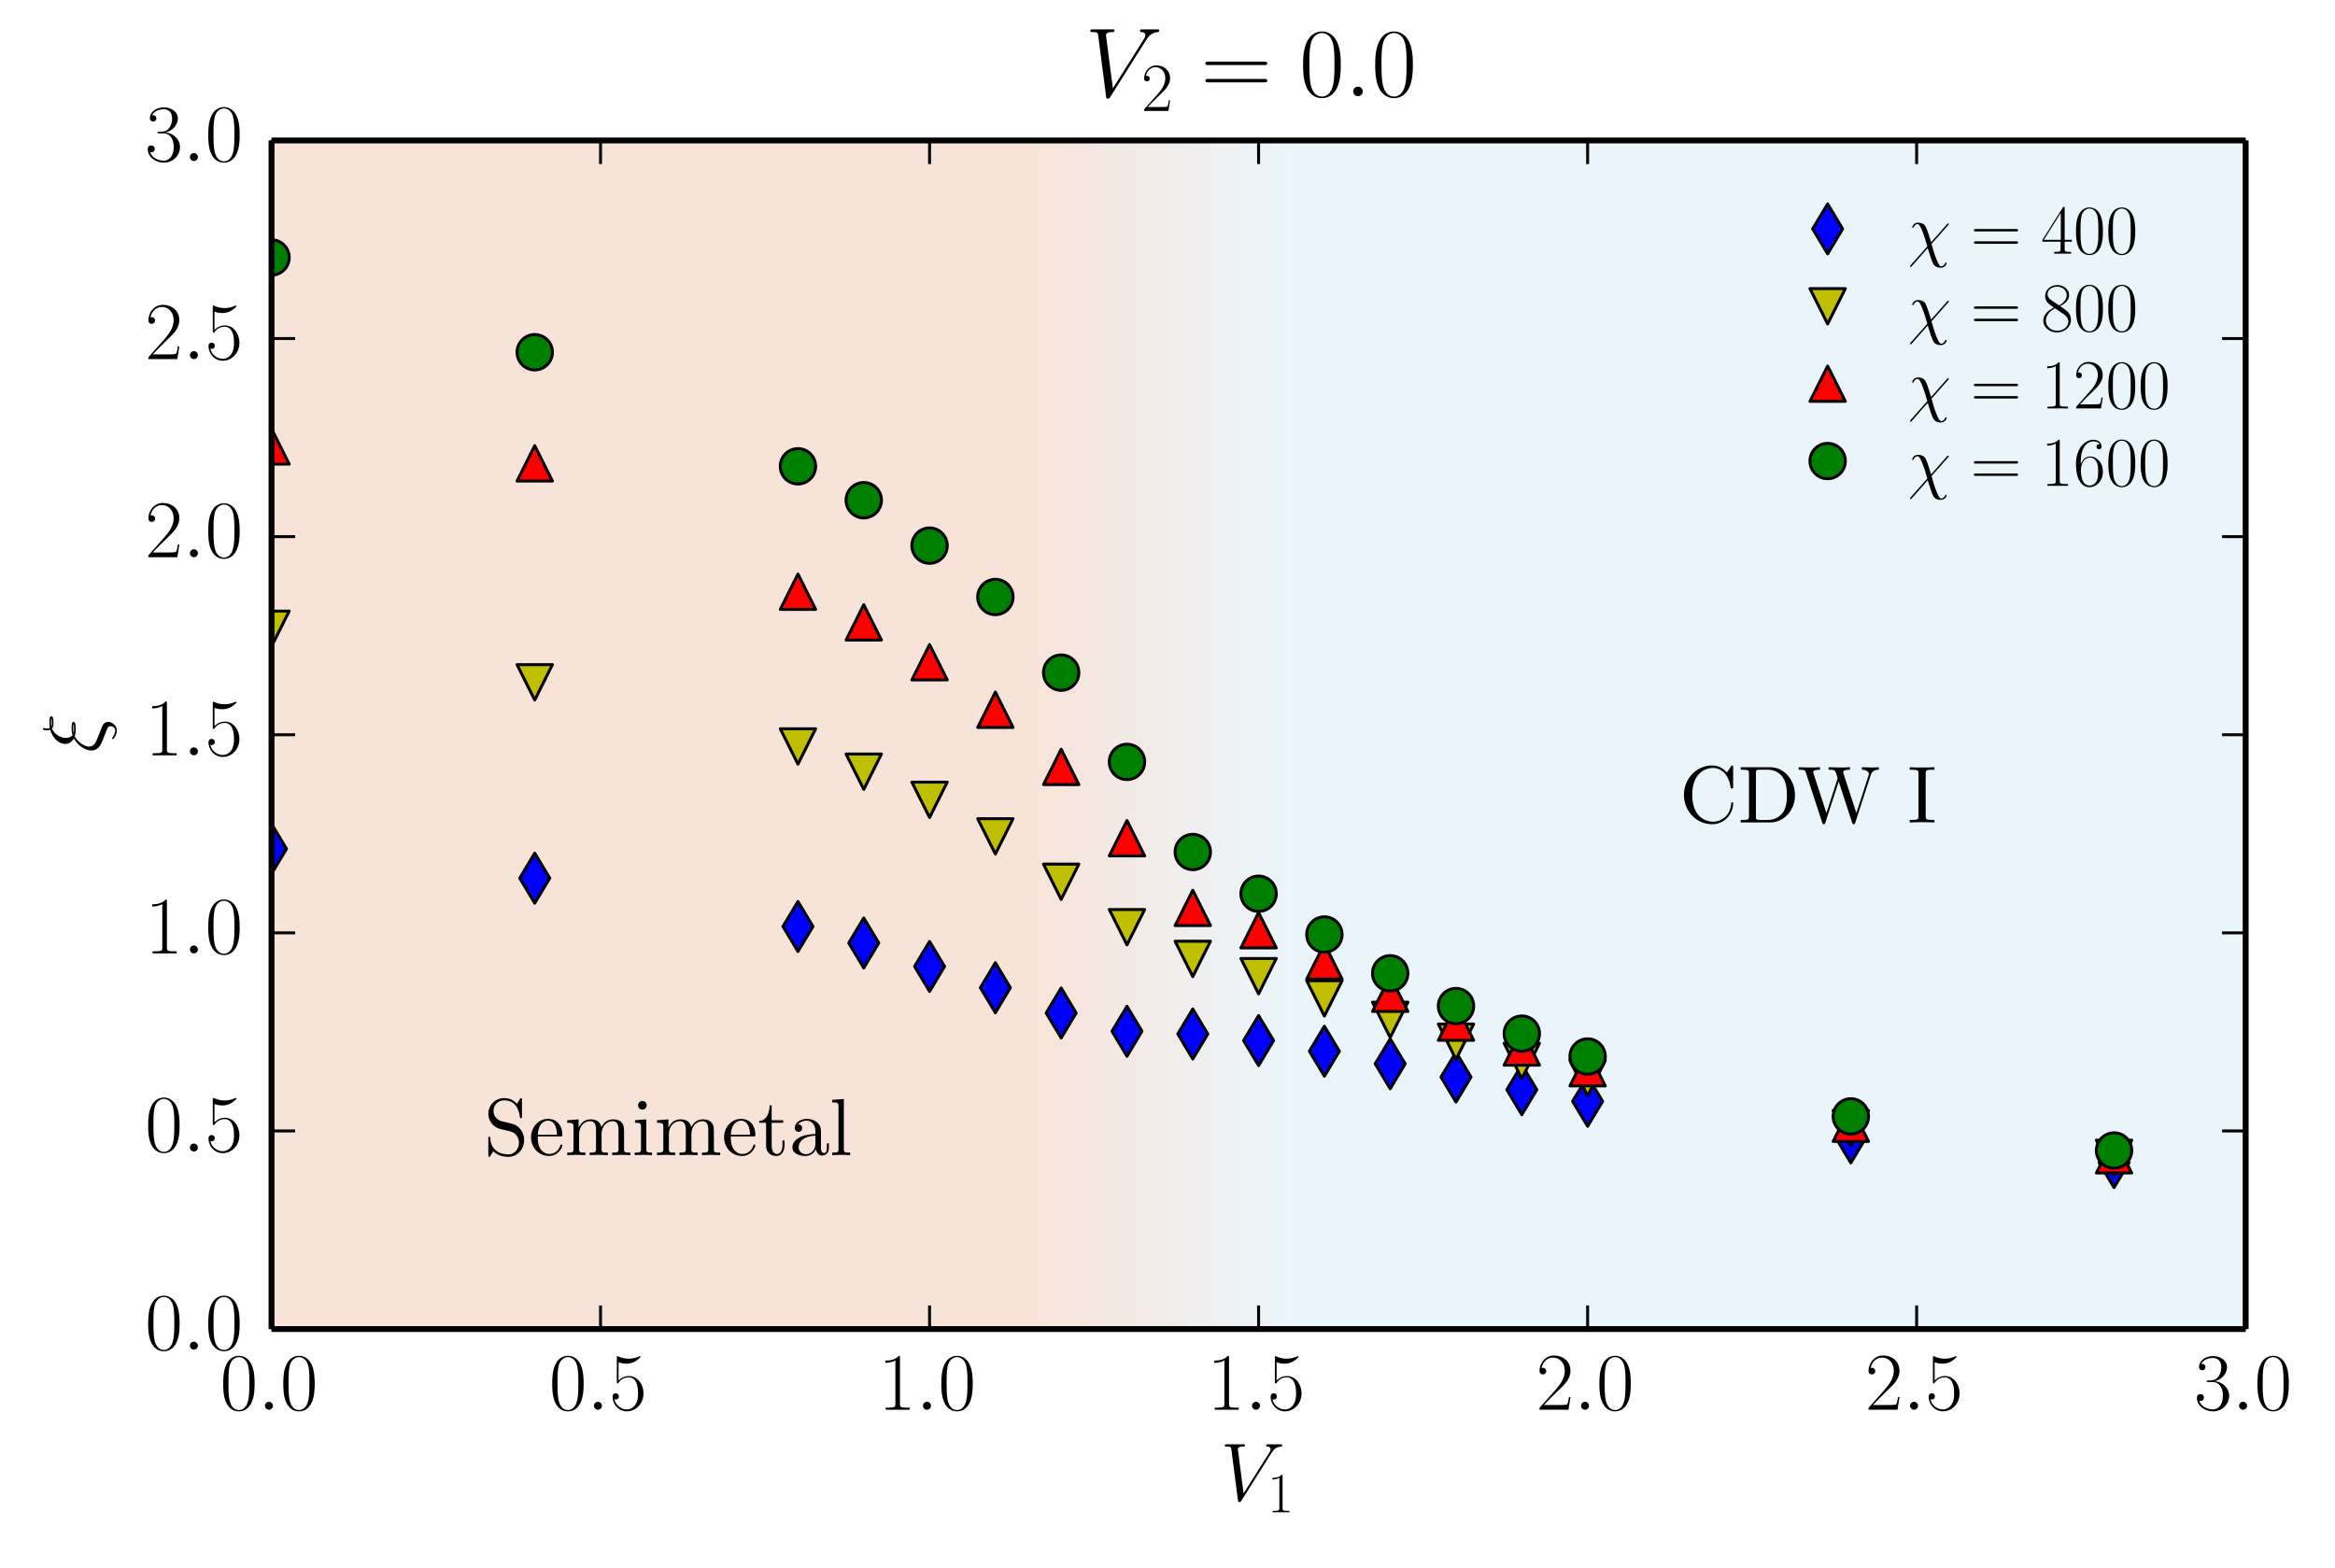 <?xml version="1.0" encoding="UTF-8" standalone="no"?>
<!-- Created with matplotlib (http://matplotlib.org/) -->

<svg
   xmlns:dc="http://purl.org/dc/elements/1.1/"
   xmlns:cc="http://creativecommons.org/ns#"
   xmlns:rdf="http://www.w3.org/1999/02/22-rdf-syntax-ns#"
   xmlns:svg="http://www.w3.org/2000/svg"
   xmlns="http://www.w3.org/2000/svg"
   xmlns:xlink="http://www.w3.org/1999/xlink"
   xmlns:sodipodi="http://sodipodi.sourceforge.net/DTD/sodipodi-0.dtd"
   xmlns:inkscape="http://www.inkscape.org/namespaces/inkscape"
   height="266pt"
   version="1.1"
   viewBox="0 0 396 266"
   width="396pt"
   id="svg2"
   inkscape:version="0.48.4 r9939"
   sodipodi:docname="plot_cut_V2_0.svg">
  <rect x="0" y="0" width="396" height="266" fill="#333333" stroke="none"/>
  <sodipodi:namedview
     pagecolor="#ffffff"
     bordercolor="#666666"
     borderopacity="1"
     objecttolerance="10"
     gridtolerance="10"
     guidetolerance="10"
     inkscape:pageopacity="0"
     inkscape:pageshadow="2"
     inkscape:window-width="1920"
     inkscape:window-height="1014"
     id="namedview630"
     showgrid="false"
     showguides="true"
     inkscape:guide-bbox="true"
     inkscape:zoom="2.0075453"
     inkscape:cx="103.74878"
     inkscape:cy="178.26907"
     inkscape:window-x="0"
     inkscape:window-y="0"
     inkscape:window-maximized="1"
     inkscape:current-layer="svg2">
    <sodipodi:guide
       orientation="0,1"
       position="150.931,182.312"
       id="guide5106" />
  </sodipodi:namedview>
  <defs
     id="defs4">
    <linearGradient
       id="linearGradient5098">
      <stop
         style="stop-color:#cd4600;stop-opacity:1;"
         offset="0"
         id="stop5100" />
      <stop
         style="stop-color:#74bce5;stop-opacity:1;"
         offset="1"
         id="stop5102" />
    </linearGradient>
    <style
       type="text/css"
       id="style6">
*{stroke-linecap:butt;stroke-linejoin:round;}
  </style>
    <linearGradient
       inkscape:collect="always"
       xlink:href="#linearGradient5098"
       id="linearGradient5104"
       x1="175.56"
       y1="120.15"
       x2="219.058"
       y2="120.15"
       gradientUnits="userSpaceOnUse" />
  </defs>
  <path
     d="m 0,266.419 396.774,0 L 396.774,0 0,0 z"
     style="fill:#ffffff;stroke-linecap:butt;stroke-linejoin:round"
     id="path10"
     inkscape:connector-curvature="0" />
  <path
     inkscape:connector-curvature="0"
     id="path14"
     style="fill:url(#linearGradient5104);stroke-linecap:butt;stroke-linejoin:round;fill-opacity:1;opacity:0.15"
     d="m 46.048,225.423 334.8,0 0,-201.6 -334.8,0 z" />
  <g
     id="line2d_1"
     style="stroke-linecap:butt;stroke-linejoin:round">
    <defs
       id="defs17">
      <path
         d="M 0,4.243 2.546,0 0,-4.243 -2.546,0 z"
         id="m811eccb2e0"
         style="stroke:#000000;stroke-width:0.5;stroke-linecap:butt;stroke-linejoin:miter"
         inkscape:connector-curvature="0" />
    </defs>
    <g
       clip-path="url(#p8528d86d6f)"
       id="g20"
       style="stroke-linecap:butt;stroke-linejoin:round">
      <use
         style="fill:#0000ff;stroke:#000000;stroke-width:0.5;stroke-linecap:butt;stroke-linejoin:miter"
         x="46.048"
         xlink:href="#m811eccb2e0"
         y="143.971"
         id="use22"
         width="396"
         height="266" />
      <use
         style="fill:#0000ff;stroke:#000000;stroke-width:0.5;stroke-linecap:butt;stroke-linejoin:miter"
         x="90.688"
         xlink:href="#m811eccb2e0"
         y="148.947"
         id="use24"
         width="396"
         height="266" />
      <use
         style="fill:#0000ff;stroke:#000000;stroke-width:0.5;stroke-linecap:butt;stroke-linejoin:miter"
         x="135.328"
         xlink:href="#m811eccb2e0"
         y="157.144"
         id="use26"
         width="396"
         height="266" />
      <use
         style="fill:#0000ff;stroke:#000000;stroke-width:0.5;stroke-linecap:butt;stroke-linejoin:miter"
         x="146.488"
         xlink:href="#m811eccb2e0"
         y="159.941"
         id="use28"
         width="396"
         height="266" />
      <use
         style="fill:#0000ff;stroke:#000000;stroke-width:0.5;stroke-linecap:butt;stroke-linejoin:miter"
         x="157.648"
         xlink:href="#m811eccb2e0"
         y="163.919"
         id="use30"
         width="396"
         height="266" />
      <use
         style="fill:#0000ff;stroke:#000000;stroke-width:0.5;stroke-linecap:butt;stroke-linejoin:miter"
         x="168.808"
         xlink:href="#m811eccb2e0"
         y="167.531"
         id="use32"
         width="396"
         height="266" />
      <use
         style="fill:#0000ff;stroke:#000000;stroke-width:0.5;stroke-linecap:butt;stroke-linejoin:miter"
         x="179.968"
         xlink:href="#m811eccb2e0"
         y="171.815"
         id="use34"
         width="396"
         height="266" />
      <use
         style="fill:#0000ff;stroke:#000000;stroke-width:0.5;stroke-linecap:butt;stroke-linejoin:miter"
         x="191.128"
         xlink:href="#m811eccb2e0"
         y="174.914"
         id="use36"
         width="396"
         height="266" />
      <use
         style="fill:#0000ff;stroke:#000000;stroke-width:0.5;stroke-linecap:butt;stroke-linejoin:miter"
         x="202.288"
         xlink:href="#m811eccb2e0"
         y="175.378"
         id="use38"
         width="396"
         height="266" />
      <use
         style="fill:#0000ff;stroke:#000000;stroke-width:0.5;stroke-linecap:butt;stroke-linejoin:miter"
         x="213.448"
         xlink:href="#m811eccb2e0"
         y="176.495"
         id="use40"
         width="396"
         height="266" />
      <use
         style="fill:#0000ff;stroke:#000000;stroke-width:0.5;stroke-linecap:butt;stroke-linejoin:miter"
         x="224.608"
         xlink:href="#m811eccb2e0"
         y="178.297"
         id="use42"
         width="396"
         height="266" />
      <use
         style="fill:#0000ff;stroke:#000000;stroke-width:0.5;stroke-linecap:butt;stroke-linejoin:miter"
         x="235.768"
         xlink:href="#m811eccb2e0"
         y="180.434"
         id="use44"
         width="396"
         height="266" />
      <use
         style="fill:#0000ff;stroke:#000000;stroke-width:0.5;stroke-linecap:butt;stroke-linejoin:miter"
         x="246.928"
         xlink:href="#m811eccb2e0"
         y="182.683"
         id="use46"
         width="396"
         height="266" />
      <use
         style="fill:#0000ff;stroke:#000000;stroke-width:0.5;stroke-linecap:butt;stroke-linejoin:miter"
         x="258.089"
         xlink:href="#m811eccb2e0"
         y="184.829"
         id="use48"
         width="396"
         height="266" />
      <use
         style="fill:#0000ff;stroke:#000000;stroke-width:0.5;stroke-linecap:butt;stroke-linejoin:miter"
         x="269.248"
         xlink:href="#m811eccb2e0"
         y="186.799"
         id="use50"
         width="396"
         height="266" />
      <use
         style="fill:#0000ff;stroke:#000000;stroke-width:0.5;stroke-linecap:butt;stroke-linejoin:miter"
         x="313.888"
         xlink:href="#m811eccb2e0"
         y="193.006"
         id="use52"
         width="396"
         height="266" />
      <use
         style="fill:#0000ff;stroke:#000000;stroke-width:0.5;stroke-linecap:butt;stroke-linejoin:miter"
         x="358.528"
         xlink:href="#m811eccb2e0"
         y="197.188"
         id="use54"
         width="396"
         height="266" />
    </g>
  </g>
  <g
     id="line2d_2"
     style="stroke-linecap:butt;stroke-linejoin:round">
    <defs
       id="defs57">
      <path
         d="m 0,3 3,-6 -6,0 z"
         id="m13efc618f1"
         style="stroke:#000000;stroke-width:0.5;stroke-linecap:butt;stroke-linejoin:miter"
         inkscape:connector-curvature="0" />
    </defs>
    <g
       clip-path="url(#p8528d86d6f)"
       id="g60"
       style="stroke-linecap:butt;stroke-linejoin:round">
      <use
         style="fill:#bfbf00;stroke:#000000;stroke-width:0.5;stroke-linecap:butt;stroke-linejoin:miter"
         x="46.048"
         xlink:href="#m13efc618f1"
         y="106.652"
         id="use62"
         width="396"
         height="266" />
      <use
         style="fill:#bfbf00;stroke:#000000;stroke-width:0.5;stroke-linecap:butt;stroke-linejoin:miter"
         x="90.688"
         xlink:href="#m13efc618f1"
         y="115.735"
         id="use64"
         width="396"
         height="266" />
      <use
         style="fill:#bfbf00;stroke:#000000;stroke-width:0.5;stroke-linecap:butt;stroke-linejoin:miter"
         x="135.328"
         xlink:href="#m13efc618f1"
         y="126.609"
         id="use66"
         width="396"
         height="266" />
      <use
         style="fill:#bfbf00;stroke:#000000;stroke-width:0.5;stroke-linecap:butt;stroke-linejoin:miter"
         x="146.488"
         xlink:href="#m13efc618f1"
         y="130.894"
         id="use68"
         width="396"
         height="266" />
      <use
         style="fill:#bfbf00;stroke:#000000;stroke-width:0.5;stroke-linecap:butt;stroke-linejoin:miter"
         x="157.648"
         xlink:href="#m13efc618f1"
         y="135.661"
         id="use70"
         width="396"
         height="266" />
      <use
         style="fill:#bfbf00;stroke:#000000;stroke-width:0.5;stroke-linecap:butt;stroke-linejoin:miter"
         x="168.808"
         xlink:href="#m13efc618f1"
         y="141.858"
         id="use72"
         width="396"
         height="266" />
      <use
         style="fill:#bfbf00;stroke:#000000;stroke-width:0.5;stroke-linecap:butt;stroke-linejoin:miter"
         x="179.968"
         xlink:href="#m13efc618f1"
         y="149.563"
         id="use74"
         width="396"
         height="266" />
      <use
         style="fill:#bfbf00;stroke:#000000;stroke-width:0.5;stroke-linecap:butt;stroke-linejoin:miter"
         x="191.128"
         xlink:href="#m13efc618f1"
         y="157.264"
         id="use76"
         width="396"
         height="266" />
      <use
         style="fill:#bfbf00;stroke:#000000;stroke-width:0.5;stroke-linecap:butt;stroke-linejoin:miter"
         x="202.288"
         xlink:href="#m13efc618f1"
         y="162.645"
         id="use78"
         width="396"
         height="266" />
      <use
         style="fill:#bfbf00;stroke:#000000;stroke-width:0.5;stroke-linecap:butt;stroke-linejoin:miter"
         x="213.448"
         xlink:href="#m13efc618f1"
         y="165.574"
         id="use80"
         width="396"
         height="266" />
      <use
         style="fill:#bfbf00;stroke:#000000;stroke-width:0.5;stroke-linecap:butt;stroke-linejoin:miter"
         x="224.608"
         xlink:href="#m13efc618f1"
         y="169.342"
         id="use82"
         width="396"
         height="266" />
      <use
         style="fill:#bfbf00;stroke:#000000;stroke-width:0.5;stroke-linecap:butt;stroke-linejoin:miter"
         x="235.768"
         xlink:href="#m13efc618f1"
         y="172.984"
         id="use84"
         width="396"
         height="266" />
      <use
         style="fill:#bfbf00;stroke:#000000;stroke-width:0.5;stroke-linecap:butt;stroke-linejoin:miter"
         x="246.928"
         xlink:href="#m13efc618f1"
         y="176.691"
         id="use86"
         width="396"
         height="266" />
      <use
         style="fill:#bfbf00;stroke:#000000;stroke-width:0.5;stroke-linecap:butt;stroke-linejoin:miter"
         x="258.089"
         xlink:href="#m13efc618f1"
         y="179.954"
         id="use88"
         width="396"
         height="266" />
      <use
         style="fill:#bfbf00;stroke:#000000;stroke-width:0.5;stroke-linecap:butt;stroke-linejoin:miter"
         x="269.248"
         xlink:href="#m13efc618f1"
         y="182.87"
         id="use90"
         width="396"
         height="266" />
      <use
         style="fill:#bfbf00;stroke:#000000;stroke-width:0.5;stroke-linecap:butt;stroke-linejoin:miter"
         x="313.888"
         xlink:href="#m13efc618f1"
         y="191.358"
         id="use92"
         width="396"
         height="266" />
      <use
         style="fill:#bfbf00;stroke:#000000;stroke-width:0.5;stroke-linecap:butt;stroke-linejoin:miter"
         x="358.528"
         xlink:href="#m13efc618f1"
         y="196.389"
         id="use94"
         width="396"
         height="266" />
    </g>
  </g>
  <g
     id="line2d_3"
     style="stroke-linecap:butt;stroke-linejoin:round">
    <defs
       id="defs97">
      <path
         d="M 0,-3 -3,3 3,3 z"
         id="m22ca2eebfc"
         style="stroke:#000000;stroke-width:0.5;stroke-linecap:butt;stroke-linejoin:miter"
         inkscape:connector-curvature="0" />
    </defs>
    <g
       clip-path="url(#p8528d86d6f)"
       id="g100"
       style="stroke-linecap:butt;stroke-linejoin:round">
      <use
         style="fill:#ff0000;stroke:#000000;stroke-width:0.5;stroke-linecap:butt;stroke-linejoin:miter"
         x="46.048"
         xlink:href="#m22ca2eebfc"
         y="75.717"
         id="use102"
         width="396"
         height="266" />
      <use
         style="fill:#ff0000;stroke:#000000;stroke-width:0.5;stroke-linecap:butt;stroke-linejoin:miter"
         x="90.688"
         xlink:href="#m22ca2eebfc"
         y="78.589"
         id="use104"
         width="396"
         height="266" />
      <use
         style="fill:#ff0000;stroke:#000000;stroke-width:0.5;stroke-linecap:butt;stroke-linejoin:miter"
         x="135.328"
         xlink:href="#m22ca2eebfc"
         y="100.364"
         id="use106"
         width="396"
         height="266" />
      <use
         style="fill:#ff0000;stroke:#000000;stroke-width:0.5;stroke-linecap:butt;stroke-linejoin:miter"
         x="146.488"
         xlink:href="#m22ca2eebfc"
         y="105.562"
         id="use108"
         width="396"
         height="266" />
      <use
         style="fill:#ff0000;stroke:#000000;stroke-width:0.5;stroke-linecap:butt;stroke-linejoin:miter"
         x="157.648"
         xlink:href="#m22ca2eebfc"
         y="112.321"
         id="use110"
         width="396"
         height="266" />
      <use
         style="fill:#ff0000;stroke:#000000;stroke-width:0.5;stroke-linecap:butt;stroke-linejoin:miter"
         x="168.808"
         xlink:href="#m22ca2eebfc"
         y="120.382"
         id="use112"
         width="396"
         height="266" />
      <use
         style="fill:#ff0000;stroke:#000000;stroke-width:0.5;stroke-linecap:butt;stroke-linejoin:miter"
         x="179.968"
         xlink:href="#m22ca2eebfc"
         y="130.077"
         id="use114"
         width="396"
         height="266" />
      <use
         style="fill:#ff0000;stroke:#000000;stroke-width:0.5;stroke-linecap:butt;stroke-linejoin:miter"
         x="191.128"
         xlink:href="#m22ca2eebfc"
         y="142.172"
         id="use116"
         width="396"
         height="266" />
      <use
         style="fill:#ff0000;stroke:#000000;stroke-width:0.5;stroke-linecap:butt;stroke-linejoin:miter"
         x="202.288"
         xlink:href="#m22ca2eebfc"
         y="153.989"
         id="use118"
         width="396"
         height="266" />
      <use
         style="fill:#ff0000;stroke:#000000;stroke-width:0.5;stroke-linecap:butt;stroke-linejoin:miter"
         x="213.448"
         xlink:href="#m22ca2eebfc"
         y="157.776"
         id="use120"
         width="396"
         height="266" />
      <use
         style="fill:#ff0000;stroke:#000000;stroke-width:0.5;stroke-linecap:butt;stroke-linejoin:miter"
         x="224.608"
         xlink:href="#m22ca2eebfc"
         y="163.06"
         id="use122"
         width="396"
         height="266" />
      <use
         style="fill:#ff0000;stroke:#000000;stroke-width:0.5;stroke-linecap:butt;stroke-linejoin:miter"
         x="235.768"
         xlink:href="#m22ca2eebfc"
         y="168.554"
         id="use124"
         width="396"
         height="266" />
      <use
         style="fill:#ff0000;stroke:#000000;stroke-width:0.5;stroke-linecap:butt;stroke-linejoin:miter"
         x="246.928"
         xlink:href="#m22ca2eebfc"
         y="173.455"
         id="use126"
         width="396"
         height="266" />
      <use
         style="fill:#ff0000;stroke:#000000;stroke-width:0.5;stroke-linecap:butt;stroke-linejoin:miter"
         x="258.089"
         xlink:href="#m22ca2eebfc"
         y="177.665"
         id="use128"
         width="396"
         height="266" />
      <use
         style="fill:#ff0000;stroke:#000000;stroke-width:0.5;stroke-linecap:butt;stroke-linejoin:miter"
         x="269.248"
         xlink:href="#m22ca2eebfc"
         y="181.182"
         id="use130"
         width="396"
         height="266" />
      <use
         style="fill:#ff0000;stroke:#000000;stroke-width:0.5;stroke-linecap:butt;stroke-linejoin:miter"
         x="313.888"
         xlink:href="#m22ca2eebfc"
         y="190.599"
         id="use132"
         width="396"
         height="266" />
      <use
         style="fill:#ff0000;stroke:#000000;stroke-width:0.5;stroke-linecap:butt;stroke-linejoin:miter"
         x="358.528"
         xlink:href="#m22ca2eebfc"
         y="195.956"
         id="use134"
         width="396"
         height="266" />
    </g>
  </g>
  <g
     id="line2d_4"
     style="stroke-linecap:butt;stroke-linejoin:round">
    <defs
       id="defs137">
      <path
         d="M 0,3 C 0.796,3 1.559,2.684 2.121,2.121 2.684,1.559 3,0.796 3,0 3,-0.796 2.684,-1.559 2.121,-2.121 1.559,-2.684 0.796,-3 0,-3 -0.796,-3 -1.559,-2.684 -2.121,-2.121 -2.684,-1.559 -3,-0.796 -3,0 -3,0.796 -2.684,1.559 -2.121,2.121 -1.559,2.684 -0.796,3 0,3 z"
         id="mbbe02196b1"
         style="stroke:#000000;stroke-width:0.5;stroke-linecap:butt;stroke-linejoin:round"
         inkscape:connector-curvature="0" />
    </defs>
    <g
       clip-path="url(#p8528d86d6f)"
       id="g140"
       style="stroke-linecap:butt;stroke-linejoin:round">
      <use
         style="fill:#008000;stroke:#000000;stroke-width:0.5;stroke-linecap:butt;stroke-linejoin:round"
         x="46.048"
         xlink:href="#mbbe02196b1"
         y="43.673"
         id="use142"
         width="396"
         height="266" />
      <use
         style="fill:#008000;stroke:#000000;stroke-width:0.5;stroke-linecap:butt;stroke-linejoin:round"
         x="90.688"
         xlink:href="#mbbe02196b1"
         y="59.746"
         id="use144"
         width="396"
         height="266" />
      <use
         style="fill:#008000;stroke:#000000;stroke-width:0.5;stroke-linecap:butt;stroke-linejoin:round"
         x="135.328"
         xlink:href="#mbbe02196b1"
         y="79.092"
         id="use146"
         width="396"
         height="266" />
      <use
         style="fill:#008000;stroke:#000000;stroke-width:0.5;stroke-linecap:butt;stroke-linejoin:round"
         x="146.488"
         xlink:href="#mbbe02196b1"
         y="84.845"
         id="use148"
         width="396"
         height="266" />
      <use
         style="fill:#008000;stroke:#000000;stroke-width:0.5;stroke-linecap:butt;stroke-linejoin:round"
         x="157.648"
         xlink:href="#mbbe02196b1"
         y="92.546"
         id="use150"
         width="396"
         height="266" />
      <use
         style="fill:#008000;stroke:#000000;stroke-width:0.5;stroke-linecap:butt;stroke-linejoin:round"
         x="168.808"
         xlink:href="#mbbe02196b1"
         y="101.259"
         id="use152"
         width="396"
         height="266" />
      <use
         style="fill:#008000;stroke:#000000;stroke-width:0.5;stroke-linecap:butt;stroke-linejoin:round"
         x="179.968"
         xlink:href="#mbbe02196b1"
         y="114.088"
         id="use154"
         width="396"
         height="266" />
      <use
         style="fill:#008000;stroke:#000000;stroke-width:0.5;stroke-linecap:butt;stroke-linejoin:round"
         x="191.128"
         xlink:href="#mbbe02196b1"
         y="129.229"
         id="use156"
         width="396"
         height="266" />
      <use
         style="fill:#008000;stroke:#000000;stroke-width:0.5;stroke-linecap:butt;stroke-linejoin:round"
         x="202.288"
         xlink:href="#mbbe02196b1"
         y="144.51"
         id="use158"
         width="396"
         height="266" />
      <use
         style="fill:#008000;stroke:#000000;stroke-width:0.5;stroke-linecap:butt;stroke-linejoin:round"
         x="213.448"
         xlink:href="#mbbe02196b1"
         y="151.591"
         id="use160"
         width="396"
         height="266" />
      <use
         style="fill:#008000;stroke:#000000;stroke-width:0.5;stroke-linecap:butt;stroke-linejoin:round"
         x="224.608"
         xlink:href="#mbbe02196b1"
         y="158.505"
         id="use162"
         width="396"
         height="266" />
      <use
         style="fill:#008000;stroke:#000000;stroke-width:0.5;stroke-linecap:butt;stroke-linejoin:round"
         x="235.768"
         xlink:href="#mbbe02196b1"
         y="165.084"
         id="use164"
         width="396"
         height="266" />
      <use
         style="fill:#008000;stroke:#000000;stroke-width:0.5;stroke-linecap:butt;stroke-linejoin:round"
         x="246.928"
         xlink:href="#mbbe02196b1"
         y="170.642"
         id="use166"
         width="396"
         height="266" />
      <use
         style="fill:#008000;stroke:#000000;stroke-width:0.5;stroke-linecap:butt;stroke-linejoin:round"
         x="258.089"
         xlink:href="#mbbe02196b1"
         y="175.318"
         id="use168"
         width="396"
         height="266" />
      <use
         style="fill:#008000;stroke:#000000;stroke-width:0.5;stroke-linecap:butt;stroke-linejoin:round"
         x="269.248"
         xlink:href="#mbbe02196b1"
         y="179.195"
         id="use170"
         width="396"
         height="266" />
      <use
         style="fill:#008000;stroke:#000000;stroke-width:0.5;stroke-linecap:butt;stroke-linejoin:round"
         x="313.888"
         xlink:href="#mbbe02196b1"
         y="189.352"
         id="use172"
         width="396"
         height="266" />
      <use
         style="fill:#008000;stroke:#000000;stroke-width:0.5;stroke-linecap:butt;stroke-linejoin:round"
         x="358.528"
         xlink:href="#mbbe02196b1"
         y="195.139"
         id="use174"
         width="396"
         height="266" />
    </g>
  </g>
  <g
     id="matplotlib.axis_1"
     style="stroke-linecap:butt;stroke-linejoin:round">
    <g
       id="xtick_1"
       style="stroke-linecap:butt;stroke-linejoin:round">
      <g
         id="line2d_5"
         style="stroke-linecap:butt;stroke-linejoin:round">
        <defs
           id="defs179">
          <path
             d="M 0,0 0,-4"
             id="m93b0483c22"
             style="stroke:#000000;stroke-width:0.5;stroke-linecap:butt;stroke-linejoin:round"
             inkscape:connector-curvature="0" />
        </defs>
        <g
           id="g182"
           style="stroke-linecap:butt;stroke-linejoin:round">
          <use
             style="stroke:#000000;stroke-width:0.5;stroke-linecap:butt;stroke-linejoin:round"
             x="46.048"
             xlink:href="#m93b0483c22"
             y="225.423"
             id="use184"
             width="396"
             height="266" />
        </g>
      </g>
      <g
         id="line2d_6"
         style="stroke-linecap:butt;stroke-linejoin:round">
        <defs
           id="defs187">
          <path
             d="M 0,0 0,4"
             id="m741efc42ff"
             style="stroke:#000000;stroke-width:0.5;stroke-linecap:butt;stroke-linejoin:round"
             inkscape:connector-curvature="0" />
        </defs>
        <g
           id="g190"
           style="stroke-linecap:butt;stroke-linejoin:round">
          <use
             style="stroke:#000000;stroke-width:0.5;stroke-linecap:butt;stroke-linejoin:round"
             x="46.048"
             xlink:href="#m741efc42ff"
             y="23.823"
             id="use192"
             width="396"
             height="266" />
        </g>
      </g>
      <g
         id="text_1"
         style="stroke-linecap:butt;stroke-linejoin:round">
        <!-- $0.0$ -->
        <defs
           id="defs195">
          <path
             d="M 42,31.641 C 42,37.75 41.906,48.125 37.703,56.109 34,63.109 28.094,65.594 22.906,65.594 18.094,65.594 12,63.406 8.203,56.203 4.203,48.719 3.797,39.438 3.797,31.641 3.797,25.953 3.906,17.281 7,9.672 11.297,-0.609 19,-2 22.906,-2 27.5,-2 34.5,-0.109 38.594,9.375 41.594,16.281 42,24.359 42,31.641 M 22.906,-0.406 c -6.406,0 -10.203,5.484 -11.609,13.094 -1.094,5.875 -1.094,14.469 -1.094,20.062 0,7.688 0,14.078 1.297,20.172 C 13.406,61.391 19,64 22.906,64 27,64 32.297,61.297 34.203,53.125 35.5,47.438 35.594,40.734 35.594,32.75 c 0,-6.5 0,-14.484 -1.188,-20.375 -2.109,-10.891 -8,-12.781 -11.5,-12.781"
             id="CMR17-48"
             inkscape:connector-curvature="0"
             style="stroke-linecap:butt;stroke-linejoin:round" />
          <path
             d="m 18.406,4.797 c 0,2.891 -2.406,4.875 -4.812,4.875 -2.891,0 -4.891,-2.391 -4.891,-4.781 C 8.703,2 11.094,0 13.5,0 c 2.906,0 4.906,2.391 4.906,4.797"
             id="CMMI12-58"
             inkscape:connector-curvature="0"
             style="stroke-linecap:butt;stroke-linejoin:round" />
        </defs>
        <g
           transform="matrix(0.14,0,0,-0.14,37.323,239.109)"
           id="g199"
           style="stroke-linecap:butt;stroke-linejoin:round">
          <use
             transform="scale(0.996,0.996)"
             xlink:href="#CMR17-48"
             id="use201"
             style="stroke-linecap:butt;stroke-linejoin:round"
             x="0"
             y="0"
             width="396"
             height="266" />
          <use
             transform="matrix(0.996,0,0,0.996,45.69,0)"
             xlink:href="#CMMI12-58"
             id="use203"
             style="stroke-linecap:butt;stroke-linejoin:round"
             x="0"
             y="0"
             width="396"
             height="266" />
          <use
             transform="matrix(0.996,0,0,0.996,72.788,0)"
             xlink:href="#CMR17-48"
             id="use205"
             style="stroke-linecap:butt;stroke-linejoin:round"
             x="0"
             y="0"
             width="396"
             height="266" />
        </g>
      </g>
    </g>
    <g
       id="xtick_2"
       style="stroke-linecap:butt;stroke-linejoin:round">
      <g
         id="line2d_7"
         style="stroke-linecap:butt;stroke-linejoin:round">
        <g
           id="g209"
           style="stroke-linecap:butt;stroke-linejoin:round">
          <use
             style="stroke:#000000;stroke-width:0.5;stroke-linecap:butt;stroke-linejoin:round"
             x="101.848"
             xlink:href="#m93b0483c22"
             y="225.423"
             id="use211"
             width="396"
             height="266" />
        </g>
      </g>
      <g
         id="line2d_8"
         style="stroke-linecap:butt;stroke-linejoin:round">
        <g
           id="g214"
           style="stroke-linecap:butt;stroke-linejoin:round">
          <use
             style="stroke:#000000;stroke-width:0.5;stroke-linecap:butt;stroke-linejoin:round"
             x="101.848"
             xlink:href="#m741efc42ff"
             y="23.823"
             id="use216"
             width="396"
             height="266" />
        </g>
      </g>
      <g
         id="text_2"
         style="stroke-linecap:butt;stroke-linejoin:round">
        <!-- $0.5$ -->
        <defs
           id="defs219">
          <path
             d="M 11.406,57.688 C 12.406,57.281 16.5,56 20.703,56 30,56 35.094,61.016 38,63.922 c 0,0.812 0,1.328 -0.594,1.328 -0.109,0 -0.312,0 -1.109,-0.422 -3.5,-1.516 -7.594,-2.75 -12.594,-2.75 -3,0 -7.5,0.422 -12.406,2.656 C 10.203,65.25 10,65.25 9.906,65.25 c -0.5,0 -0.609,-0.109 -0.609,-2.094 l 0,-28.875 c 0,-1.781 0,-2.281 1,-2.281 0.5,0 0.703,0.203 1.203,0.906 3.203,4.578 7.594,6.5 12.594,6.5 3.5,0 11,-2.187 11,-19.266 0,-3.188 0,-8.969 -3,-13.562 C 29.594,2.484 25.703,0.391 21.406,0.391 14.797,0.391 8.094,5 6.297,12.719 6.703,12.609 7.5,12.422 7.906,12.422 c 1.297,0 3.797,0.703 3.797,3.797 C 11.703,18.906 9.797,20 7.906,20 5.594,20 4.094,18.594 4.094,15.797 4.094,7.094 11,-2 21.594,-2 c 10.312,0 20.109,8.875 20.109,21.75 0,11.969 -7.797,21.25 -17.5,21.25 -5.109,0 -9.406,-1.906 -12.797,-5.547 z"
             id="CMR17-53"
             inkscape:connector-curvature="0"
             style="stroke-linecap:butt;stroke-linejoin:round" />
        </defs>
        <g
           transform="matrix(0.14,0,0,-0.14,93.123,239.109)"
           id="g222"
           style="stroke-linecap:butt;stroke-linejoin:round">
          <use
             transform="scale(0.996,0.996)"
             xlink:href="#CMR17-48"
             id="use224"
             style="stroke-linecap:butt;stroke-linejoin:round"
             x="0"
             y="0"
             width="396"
             height="266" />
          <use
             transform="matrix(0.996,0,0,0.996,45.69,0)"
             xlink:href="#CMMI12-58"
             id="use226"
             style="stroke-linecap:butt;stroke-linejoin:round"
             x="0"
             y="0"
             width="396"
             height="266" />
          <use
             transform="matrix(0.996,0,0,0.996,72.788,0)"
             xlink:href="#CMR17-53"
             id="use228"
             style="stroke-linecap:butt;stroke-linejoin:round"
             x="0"
             y="0"
             width="396"
             height="266" />
        </g>
      </g>
    </g>
    <g
       id="xtick_3"
       style="stroke-linecap:butt;stroke-linejoin:round">
      <g
         id="line2d_9"
         style="stroke-linecap:butt;stroke-linejoin:round">
        <g
           id="g232"
           style="stroke-linecap:butt;stroke-linejoin:round">
          <use
             style="stroke:#000000;stroke-width:0.5;stroke-linecap:butt;stroke-linejoin:round"
             x="157.648"
             xlink:href="#m93b0483c22"
             y="225.423"
             id="use234"
             width="396"
             height="266" />
        </g>
      </g>
      <g
         id="line2d_10"
         style="stroke-linecap:butt;stroke-linejoin:round">
        <g
           id="g237"
           style="stroke-linecap:butt;stroke-linejoin:round">
          <use
             style="stroke:#000000;stroke-width:0.5;stroke-linecap:butt;stroke-linejoin:round"
             x="157.648"
             xlink:href="#m741efc42ff"
             y="23.823"
             id="use239"
             width="396"
             height="266" />
        </g>
      </g>
      <g
         id="text_3"
         style="stroke-linecap:butt;stroke-linejoin:round">
        <!-- $1.0$ -->
        <defs
           id="defs242">
          <path
             d="m 26.594,63.312 c 0,2.094 -0.094,2.188 -1.5,2.188 -3.891,-4.312 -9.797,-5.703 -15.391,-5.703 -0.297,0 -0.797,0 -0.906,-0.297 C 8.703,59.297 8.703,59.094 8.703,57 11.797,57 17,57.594 21,59.984 L 21,7.203 C 21,3.688 20.797,2.5 12.203,2.5 l -3,0 0,-2.5 C 14,0 19,0 23.797,0 c 4.797,0 9.797,0 14.609,0 l 0,2.5 -3,0 c -8.609,0 -8.812,1.094 -8.812,4.656 z"
             id="CMR17-49"
             inkscape:connector-curvature="0"
             style="stroke-linecap:butt;stroke-linejoin:round" />
        </defs>
        <g
           transform="matrix(0.14,0,0,-0.14,148.923,239.109)"
           id="g245"
           style="stroke-linecap:butt;stroke-linejoin:round">
          <use
             transform="scale(0.996,0.996)"
             xlink:href="#CMR17-49"
             id="use247"
             style="stroke-linecap:butt;stroke-linejoin:round"
             x="0"
             y="0"
             width="396"
             height="266" />
          <use
             transform="matrix(0.996,0,0,0.996,45.69,0)"
             xlink:href="#CMMI12-58"
             id="use249"
             style="stroke-linecap:butt;stroke-linejoin:round"
             x="0"
             y="0"
             width="396"
             height="266" />
          <use
             transform="matrix(0.996,0,0,0.996,72.788,0)"
             xlink:href="#CMR17-48"
             id="use251"
             style="stroke-linecap:butt;stroke-linejoin:round"
             x="0"
             y="0"
             width="396"
             height="266" />
        </g>
      </g>
    </g>
    <g
       id="xtick_4"
       style="stroke-linecap:butt;stroke-linejoin:round">
      <g
         id="line2d_11"
         style="stroke-linecap:butt;stroke-linejoin:round">
        <g
           id="g255"
           style="stroke-linecap:butt;stroke-linejoin:round">
          <use
             style="stroke:#000000;stroke-width:0.5;stroke-linecap:butt;stroke-linejoin:round"
             x="213.448"
             xlink:href="#m93b0483c22"
             y="225.423"
             id="use257"
             width="396"
             height="266" />
        </g>
      </g>
      <g
         id="line2d_12"
         style="stroke-linecap:butt;stroke-linejoin:round">
        <g
           id="g260"
           style="stroke-linecap:butt;stroke-linejoin:round">
          <use
             style="stroke:#000000;stroke-width:0.5;stroke-linecap:butt;stroke-linejoin:round"
             x="213.448"
             xlink:href="#m741efc42ff"
             y="23.823"
             id="use262"
             width="396"
             height="266" />
        </g>
      </g>
      <g
         id="text_4"
         style="stroke-linecap:butt;stroke-linejoin:round">
        <!-- $1.5$ -->
        <g
           transform="matrix(0.14,0,0,-0.14,204.723,239.109)"
           id="g265"
           style="stroke-linecap:butt;stroke-linejoin:round">
          <use
             transform="scale(0.996,0.996)"
             xlink:href="#CMR17-49"
             id="use267"
             style="stroke-linecap:butt;stroke-linejoin:round"
             x="0"
             y="0"
             width="396"
             height="266" />
          <use
             transform="matrix(0.996,0,0,0.996,45.69,0)"
             xlink:href="#CMMI12-58"
             id="use269"
             style="stroke-linecap:butt;stroke-linejoin:round"
             x="0"
             y="0"
             width="396"
             height="266" />
          <use
             transform="matrix(0.996,0,0,0.996,72.788,0)"
             xlink:href="#CMR17-53"
             id="use271"
             style="stroke-linecap:butt;stroke-linejoin:round"
             x="0"
             y="0"
             width="396"
             height="266" />
        </g>
      </g>
    </g>
    <g
       id="xtick_5"
       style="stroke-linecap:butt;stroke-linejoin:round">
      <g
         id="line2d_13"
         style="stroke-linecap:butt;stroke-linejoin:round">
        <g
           id="g275"
           style="stroke-linecap:butt;stroke-linejoin:round">
          <use
             style="stroke:#000000;stroke-width:0.5;stroke-linecap:butt;stroke-linejoin:round"
             x="269.248"
             xlink:href="#m93b0483c22"
             y="225.423"
             id="use277"
             width="396"
             height="266" />
        </g>
      </g>
      <g
         id="line2d_14"
         style="stroke-linecap:butt;stroke-linejoin:round">
        <g
           id="g280"
           style="stroke-linecap:butt;stroke-linejoin:round">
          <use
             style="stroke:#000000;stroke-width:0.5;stroke-linecap:butt;stroke-linejoin:round"
             x="269.248"
             xlink:href="#m741efc42ff"
             y="23.823"
             id="use282"
             width="396"
             height="266" />
        </g>
      </g>
      <g
         id="text_5"
         style="stroke-linecap:butt;stroke-linejoin:round">
        <!-- $2.0$ -->
        <defs
           id="defs285">
          <path
             d="m 41.703,15.453 -1.797,0 C 38.906,8.375 38.094,7.172 37.703,6.562 37.203,5.766 30,5.766 28.594,5.766 l -19.188,0 C 13,9.672 20,16.75 28.5,24.953 34.594,30.734 41.703,37.531 41.703,47.422 41.703,59.219 32.297,66 21.797,66 c -11,0 -17.703,-9.688 -17.703,-18.656 0,-3.906 2.906,-4.406 4.109,-4.406 1,0 4,0.609 4,4.094 C 12.203,50.109 9.594,51 8.203,51 7.594,51 7,50.906 6.594,50.703 8.5,59.219 14.297,63.406 20.406,63.406 c 8.688,0 14.391,-6.891 14.391,-15.984 C 34.797,38.734 29.703,31.25 24,24.75 L 4.094,2.281 4.094,0 39.297,0 z"
             id="CMR17-50"
             inkscape:connector-curvature="0"
             style="stroke-linecap:butt;stroke-linejoin:round" />
        </defs>
        <g
           transform="matrix(0.14,0,0,-0.14,260.523,239.109)"
           id="g288"
           style="stroke-linecap:butt;stroke-linejoin:round">
          <use
             transform="scale(0.996,0.996)"
             xlink:href="#CMR17-50"
             id="use290"
             style="stroke-linecap:butt;stroke-linejoin:round"
             x="0"
             y="0"
             width="396"
             height="266" />
          <use
             transform="matrix(0.996,0,0,0.996,45.69,0)"
             xlink:href="#CMMI12-58"
             id="use292"
             style="stroke-linecap:butt;stroke-linejoin:round"
             x="0"
             y="0"
             width="396"
             height="266" />
          <use
             transform="matrix(0.996,0,0,0.996,72.788,0)"
             xlink:href="#CMR17-48"
             id="use294"
             style="stroke-linecap:butt;stroke-linejoin:round"
             x="0"
             y="0"
             width="396"
             height="266" />
        </g>
      </g>
    </g>
    <g
       id="xtick_6"
       style="stroke-linecap:butt;stroke-linejoin:round">
      <g
         id="line2d_15"
         style="stroke-linecap:butt;stroke-linejoin:round">
        <g
           id="g298"
           style="stroke-linecap:butt;stroke-linejoin:round">
          <use
             style="stroke:#000000;stroke-width:0.5;stroke-linecap:butt;stroke-linejoin:round"
             x="325.048"
             xlink:href="#m93b0483c22"
             y="225.423"
             id="use300"
             width="396"
             height="266" />
        </g>
      </g>
      <g
         id="line2d_16"
         style="stroke-linecap:butt;stroke-linejoin:round">
        <g
           id="g303"
           style="stroke-linecap:butt;stroke-linejoin:round">
          <use
             style="stroke:#000000;stroke-width:0.5;stroke-linecap:butt;stroke-linejoin:round"
             x="325.048"
             xlink:href="#m741efc42ff"
             y="23.823"
             id="use305"
             width="396"
             height="266" />
        </g>
      </g>
      <g
         id="text_6"
         style="stroke-linecap:butt;stroke-linejoin:round">
        <!-- $2.5$ -->
        <g
           transform="matrix(0.14,0,0,-0.14,316.323,239.109)"
           id="g308"
           style="stroke-linecap:butt;stroke-linejoin:round">
          <use
             transform="scale(0.996,0.996)"
             xlink:href="#CMR17-50"
             id="use310"
             style="stroke-linecap:butt;stroke-linejoin:round"
             x="0"
             y="0"
             width="396"
             height="266" />
          <use
             transform="matrix(0.996,0,0,0.996,45.69,0)"
             xlink:href="#CMMI12-58"
             id="use312"
             style="stroke-linecap:butt;stroke-linejoin:round"
             x="0"
             y="0"
             width="396"
             height="266" />
          <use
             transform="matrix(0.996,0,0,0.996,72.788,0)"
             xlink:href="#CMR17-53"
             id="use314"
             style="stroke-linecap:butt;stroke-linejoin:round"
             x="0"
             y="0"
             width="396"
             height="266" />
        </g>
      </g>
    </g>
    <g
       id="xtick_7"
       style="stroke-linecap:butt;stroke-linejoin:round">
      <g
         id="line2d_17"
         style="stroke-linecap:butt;stroke-linejoin:round">
        <g
           id="g318"
           style="stroke-linecap:butt;stroke-linejoin:round">
          <use
             style="stroke:#000000;stroke-width:0.5;stroke-linecap:butt;stroke-linejoin:round"
             x="380.848"
             xlink:href="#m93b0483c22"
             y="225.423"
             id="use320"
             width="396"
             height="266" />
        </g>
      </g>
      <g
         id="line2d_18"
         style="stroke-linecap:butt;stroke-linejoin:round">
        <g
           id="g323"
           style="stroke-linecap:butt;stroke-linejoin:round">
          <use
             style="stroke:#000000;stroke-width:0.5;stroke-linecap:butt;stroke-linejoin:round"
             x="380.848"
             xlink:href="#m741efc42ff"
             y="23.823"
             id="use325"
             width="396"
             height="266" />
        </g>
      </g>
      <g
         id="text_7"
         style="stroke-linecap:butt;stroke-linejoin:round">
        <!-- $3.0$ -->
        <defs
           id="defs328">
          <path
             d="M 22.094,33.703 C 31,33.703 34.906,25.969 34.906,17.031 34.906,5 28.5,0.391 22.703,0.391 c -5.297,0 -13.906,2.641 -16.609,10.437 0.5,-0.203 1,-0.203 1.5,-0.203 2.406,0 4.203,1.594 4.203,4.188 C 11.797,17.703 9.594,19 7.594,19 5.906,19 3.297,18.203 3.297,14.469 3.297,5.234 12.297,-2 22.906,-2 34,-2 42.5,6.719 42.5,16.953 c 0,9.719 -8,16.734 -17.5,17.844 7.594,1.578 14.906,8.266 14.906,17.219 C 39.906,59.688 32,65.297 23,65.297 13.906,65.297 5.906,59.828 5.906,52.016 5.906,48.594 8.5,48 9.797,48 c 2.109,0 3.906,1.297 3.906,3.891 0,2.578 -1.797,3.875 -3.906,3.875 -0.391,0 -0.891,0 -1.297,-0.203 C 11.406,61.859 19.297,63 22.797,63 c 3.5,0 10.109,-1.672 10.109,-11.125 0,-2.766 -0.406,-7.688 -3.812,-12.031 -3,-3.844 -6.391,-3.844 -9.688,-4.25 -0.5,0 -2.812,0 -3.203,0 -0.703,-0.109 -1.109,-0.203 -1.109,-1 0,-0.781 0.109,-0.891 2.109,-0.891 z"
             id="CMR17-51"
             inkscape:connector-curvature="0"
             style="stroke-linecap:butt;stroke-linejoin:round" />
        </defs>
        <g
           transform="matrix(0.14,0,0,-0.14,372.123,239.109)"
           id="g331"
           style="stroke-linecap:butt;stroke-linejoin:round">
          <use
             transform="scale(0.996,0.996)"
             xlink:href="#CMR17-51"
             id="use333"
             style="stroke-linecap:butt;stroke-linejoin:round"
             x="0"
             y="0"
             width="396"
             height="266" />
          <use
             transform="matrix(0.996,0,0,0.996,45.69,0)"
             xlink:href="#CMMI12-58"
             id="use335"
             style="stroke-linecap:butt;stroke-linejoin:round"
             x="0"
             y="0"
             width="396"
             height="266" />
          <use
             transform="matrix(0.996,0,0,0.996,72.788,0)"
             xlink:href="#CMR17-48"
             id="use337"
             style="stroke-linecap:butt;stroke-linejoin:round"
             x="0"
             y="0"
             width="396"
             height="266" />
        </g>
      </g>
    </g>
    <g
       id="text_8"
       style="stroke-linecap:butt;stroke-linejoin:round">
      <!-- $V_1$ -->
      <defs
         id="defs340">
        <path
           d="m 61.906,56.719 c 3.391,5.391 6.5,7.781 11.594,8.187 1,0.094 1.797,0.094 1.797,1.828 0,0.391 -0.203,0.969 -1.094,0.969 -1.797,0 -6.109,0 -7.906,0 -2.891,0 -5.891,0 -8.703,0 -0.797,0 -1.797,0 -1.797,-1.766 0,-0.844 0.906,-0.938 1.297,-0.938 3.703,-0.297 4.109,-2.094 4.109,-3.297 0,-1.516 -1.406,-3.812 -1.5,-3.906 L 28.297,7.984 l -7,53.828 C 21.297,65 26.5,65 27.594,65 29.094,65 30,65 30,66.766 c 0,0.938 -1.094,0.938 -1.406,0.938 -1.688,0 -3.688,0 -5.391,0 l -5.609,0 c -7.297,0 -10.297,0 -10.391,0 -0.609,0 -1.797,0 -1.797,-1.688 C 5.406,65 6.094,65 7.703,65 12.797,65 13.094,64.094 13.406,61.609 l 8,-61.719 C 21.703,-2.203 21.703,-2.5 23.094,-2.5 c 1.203,0 1.703,0.297 2.703,1.891 z"
           id="CMMI12-86"
           inkscape:connector-curvature="0"
           style="stroke-linecap:butt;stroke-linejoin:round" />
      </defs>
      <g
         transform="matrix(0.14,0,0,-0.14,206.959,256.507)"
         id="g343"
         style="stroke-linecap:butt;stroke-linejoin:round">
        <use
           transform="matrix(0.996,0,0,0.996,0,14.944)"
           xlink:href="#CMMI12-86"
           id="use345"
           style="stroke-linecap:butt;stroke-linejoin:round"
           x="0"
           y="0"
           width="396"
           height="266" />
        <use
           transform="matrix(0.697,0,0,0.697,56.87,0)"
           xlink:href="#CMR17-49"
           id="use347"
           style="stroke-linecap:butt;stroke-linejoin:round"
           x="0"
           y="0"
           width="396"
           height="266" />
      </g>
    </g>
  </g>
  <g
     id="matplotlib.axis_2"
     style="stroke-linecap:butt;stroke-linejoin:round">
    <g
       id="ytick_1"
       style="stroke-linecap:butt;stroke-linejoin:round">
      <g
         id="line2d_19"
         style="stroke-linecap:butt;stroke-linejoin:round">
        <defs
           id="defs352">
          <path
             d="M 0,0 4,0"
             id="m728421d6d4"
             style="stroke:#000000;stroke-width:0.5;stroke-linecap:butt;stroke-linejoin:round"
             inkscape:connector-curvature="0" />
        </defs>
        <g
           id="g355"
           style="stroke-linecap:butt;stroke-linejoin:round">
          <use
             style="stroke:#000000;stroke-width:0.5;stroke-linecap:butt;stroke-linejoin:round"
             x="46.048"
             xlink:href="#m728421d6d4"
             y="225.423"
             id="use357"
             width="396"
             height="266" />
        </g>
      </g>
      <g
         id="line2d_20"
         style="stroke-linecap:butt;stroke-linejoin:round">
        <defs
           id="defs360">
          <path
             d="M 0,0 -4,0"
             id="mcb0005524f"
             style="stroke:#000000;stroke-width:0.5;stroke-linecap:butt;stroke-linejoin:round"
             inkscape:connector-curvature="0" />
        </defs>
        <g
           id="g363"
           style="stroke-linecap:butt;stroke-linejoin:round">
          <use
             style="stroke:#000000;stroke-width:0.5;stroke-linecap:butt;stroke-linejoin:round"
             x="380.848"
             xlink:href="#mcb0005524f"
             y="225.423"
             id="use365"
             width="396"
             height="266" />
        </g>
      </g>
      <g
         id="text_9"
         style="stroke-linecap:butt;stroke-linejoin:round">
        <!-- $0.0$ -->
        <g
           transform="matrix(0.14,0,0,-0.14,24.598,228.91)"
           id="g368"
           style="stroke-linecap:butt;stroke-linejoin:round">
          <use
             transform="scale(0.996,0.996)"
             xlink:href="#CMR17-48"
             id="use370"
             style="stroke-linecap:butt;stroke-linejoin:round"
             x="0"
             y="0"
             width="396"
             height="266" />
          <use
             transform="matrix(0.996,0,0,0.996,45.69,0)"
             xlink:href="#CMMI12-58"
             id="use372"
             style="stroke-linecap:butt;stroke-linejoin:round"
             x="0"
             y="0"
             width="396"
             height="266" />
          <use
             transform="matrix(0.996,0,0,0.996,72.788,0)"
             xlink:href="#CMR17-48"
             id="use374"
             style="stroke-linecap:butt;stroke-linejoin:round"
             x="0"
             y="0"
             width="396"
             height="266" />
        </g>
      </g>
    </g>
    <g
       id="ytick_2"
       style="stroke-linecap:butt;stroke-linejoin:round">
      <g
         id="line2d_21"
         style="stroke-linecap:butt;stroke-linejoin:round">
        <g
           id="g378"
           style="stroke-linecap:butt;stroke-linejoin:round">
          <use
             style="stroke:#000000;stroke-width:0.5;stroke-linecap:butt;stroke-linejoin:round"
             x="46.048"
             xlink:href="#m728421d6d4"
             y="191.823"
             id="use380"
             width="396"
             height="266" />
        </g>
      </g>
      <g
         id="line2d_22"
         style="stroke-linecap:butt;stroke-linejoin:round">
        <g
           id="g383"
           style="stroke-linecap:butt;stroke-linejoin:round">
          <use
             style="stroke:#000000;stroke-width:0.5;stroke-linecap:butt;stroke-linejoin:round"
             x="380.848"
             xlink:href="#mcb0005524f"
             y="191.823"
             id="use385"
             width="396"
             height="266" />
        </g>
      </g>
      <g
         id="text_10"
         style="stroke-linecap:butt;stroke-linejoin:round">
        <!-- $0.5$ -->
        <g
           transform="matrix(0.14,0,0,-0.14,24.598,195.31)"
           id="g388"
           style="stroke-linecap:butt;stroke-linejoin:round">
          <use
             transform="scale(0.996,0.996)"
             xlink:href="#CMR17-48"
             id="use390"
             style="stroke-linecap:butt;stroke-linejoin:round"
             x="0"
             y="0"
             width="396"
             height="266" />
          <use
             transform="matrix(0.996,0,0,0.996,45.69,0)"
             xlink:href="#CMMI12-58"
             id="use392"
             style="stroke-linecap:butt;stroke-linejoin:round"
             x="0"
             y="0"
             width="396"
             height="266" />
          <use
             transform="matrix(0.996,0,0,0.996,72.788,0)"
             xlink:href="#CMR17-53"
             id="use394"
             style="stroke-linecap:butt;stroke-linejoin:round"
             x="0"
             y="0"
             width="396"
             height="266" />
        </g>
      </g>
    </g>
    <g
       id="ytick_3"
       style="stroke-linecap:butt;stroke-linejoin:round">
      <g
         id="line2d_23"
         style="stroke-linecap:butt;stroke-linejoin:round">
        <g
           id="g398"
           style="stroke-linecap:butt;stroke-linejoin:round">
          <use
             style="stroke:#000000;stroke-width:0.5;stroke-linecap:butt;stroke-linejoin:round"
             x="46.048"
             xlink:href="#m728421d6d4"
             y="158.223"
             id="use400"
             width="396"
             height="266" />
        </g>
      </g>
      <g
         id="line2d_24"
         style="stroke-linecap:butt;stroke-linejoin:round">
        <g
           id="g403"
           style="stroke-linecap:butt;stroke-linejoin:round">
          <use
             style="stroke:#000000;stroke-width:0.5;stroke-linecap:butt;stroke-linejoin:round"
             x="380.848"
             xlink:href="#mcb0005524f"
             y="158.223"
             id="use405"
             width="396"
             height="266" />
        </g>
      </g>
      <g
         id="text_11"
         style="stroke-linecap:butt;stroke-linejoin:round">
        <!-- $1.0$ -->
        <g
           transform="matrix(0.14,0,0,-0.14,24.598,161.71)"
           id="g408"
           style="stroke-linecap:butt;stroke-linejoin:round">
          <use
             transform="scale(0.996,0.996)"
             xlink:href="#CMR17-49"
             id="use410"
             style="stroke-linecap:butt;stroke-linejoin:round"
             x="0"
             y="0"
             width="396"
             height="266" />
          <use
             transform="matrix(0.996,0,0,0.996,45.69,0)"
             xlink:href="#CMMI12-58"
             id="use412"
             style="stroke-linecap:butt;stroke-linejoin:round"
             x="0"
             y="0"
             width="396"
             height="266" />
          <use
             transform="matrix(0.996,0,0,0.996,72.788,0)"
             xlink:href="#CMR17-48"
             id="use414"
             style="stroke-linecap:butt;stroke-linejoin:round"
             x="0"
             y="0"
             width="396"
             height="266" />
        </g>
      </g>
    </g>
    <g
       id="ytick_4"
       style="stroke-linecap:butt;stroke-linejoin:round">
      <g
         id="line2d_25"
         style="stroke-linecap:butt;stroke-linejoin:round">
        <g
           id="g418"
           style="stroke-linecap:butt;stroke-linejoin:round">
          <use
             style="stroke:#000000;stroke-width:0.5;stroke-linecap:butt;stroke-linejoin:round"
             x="46.048"
             xlink:href="#m728421d6d4"
             y="124.623"
             id="use420"
             width="396"
             height="266" />
        </g>
      </g>
      <g
         id="line2d_26"
         style="stroke-linecap:butt;stroke-linejoin:round">
        <g
           id="g423"
           style="stroke-linecap:butt;stroke-linejoin:round">
          <use
             style="stroke:#000000;stroke-width:0.5;stroke-linecap:butt;stroke-linejoin:round"
             x="380.848"
             xlink:href="#mcb0005524f"
             y="124.623"
             id="use425"
             width="396"
             height="266" />
        </g>
      </g>
      <g
         id="text_12"
         style="stroke-linecap:butt;stroke-linejoin:round">
        <!-- $1.5$ -->
        <g
           transform="matrix(0.14,0,0,-0.14,24.598,128.11)"
           id="g428"
           style="stroke-linecap:butt;stroke-linejoin:round">
          <use
             transform="scale(0.996,0.996)"
             xlink:href="#CMR17-49"
             id="use430"
             style="stroke-linecap:butt;stroke-linejoin:round"
             x="0"
             y="0"
             width="396"
             height="266" />
          <use
             transform="matrix(0.996,0,0,0.996,45.69,0)"
             xlink:href="#CMMI12-58"
             id="use432"
             style="stroke-linecap:butt;stroke-linejoin:round"
             x="0"
             y="0"
             width="396"
             height="266" />
          <use
             transform="matrix(0.996,0,0,0.996,72.788,0)"
             xlink:href="#CMR17-53"
             id="use434"
             style="stroke-linecap:butt;stroke-linejoin:round"
             x="0"
             y="0"
             width="396"
             height="266" />
        </g>
      </g>
    </g>
    <g
       id="ytick_5"
       style="stroke-linecap:butt;stroke-linejoin:round">
      <g
         id="line2d_27"
         style="stroke-linecap:butt;stroke-linejoin:round">
        <g
           id="g438"
           style="stroke-linecap:butt;stroke-linejoin:round">
          <use
             style="stroke:#000000;stroke-width:0.5;stroke-linecap:butt;stroke-linejoin:round"
             x="46.048"
             xlink:href="#m728421d6d4"
             y="91.023"
             id="use440"
             width="396"
             height="266" />
        </g>
      </g>
      <g
         id="line2d_28"
         style="stroke-linecap:butt;stroke-linejoin:round">
        <g
           id="g443"
           style="stroke-linecap:butt;stroke-linejoin:round">
          <use
             style="stroke:#000000;stroke-width:0.5;stroke-linecap:butt;stroke-linejoin:round"
             x="380.848"
             xlink:href="#mcb0005524f"
             y="91.023"
             id="use445"
             width="396"
             height="266" />
        </g>
      </g>
      <g
         id="text_13"
         style="stroke-linecap:butt;stroke-linejoin:round">
        <!-- $2.0$ -->
        <g
           transform="matrix(0.14,0,0,-0.14,24.598,94.51)"
           id="g448"
           style="stroke-linecap:butt;stroke-linejoin:round">
          <use
             transform="scale(0.996,0.996)"
             xlink:href="#CMR17-50"
             id="use450"
             style="stroke-linecap:butt;stroke-linejoin:round"
             x="0"
             y="0"
             width="396"
             height="266" />
          <use
             transform="matrix(0.996,0,0,0.996,45.69,0)"
             xlink:href="#CMMI12-58"
             id="use452"
             style="stroke-linecap:butt;stroke-linejoin:round"
             x="0"
             y="0"
             width="396"
             height="266" />
          <use
             transform="matrix(0.996,0,0,0.996,72.788,0)"
             xlink:href="#CMR17-48"
             id="use454"
             style="stroke-linecap:butt;stroke-linejoin:round"
             x="0"
             y="0"
             width="396"
             height="266" />
        </g>
      </g>
    </g>
    <g
       id="ytick_6"
       style="stroke-linecap:butt;stroke-linejoin:round">
      <g
         id="line2d_29"
         style="stroke-linecap:butt;stroke-linejoin:round">
        <g
           id="g458"
           style="stroke-linecap:butt;stroke-linejoin:round">
          <use
             style="stroke:#000000;stroke-width:0.5;stroke-linecap:butt;stroke-linejoin:round"
             x="46.048"
             xlink:href="#m728421d6d4"
             y="57.423"
             id="use460"
             width="396"
             height="266" />
        </g>
      </g>
      <g
         id="line2d_30"
         style="stroke-linecap:butt;stroke-linejoin:round">
        <g
           id="g463"
           style="stroke-linecap:butt;stroke-linejoin:round">
          <use
             style="stroke:#000000;stroke-width:0.5;stroke-linecap:butt;stroke-linejoin:round"
             x="380.848"
             xlink:href="#mcb0005524f"
             y="57.423"
             id="use465"
             width="396"
             height="266" />
        </g>
      </g>
      <g
         id="text_14"
         style="stroke-linecap:butt;stroke-linejoin:round">
        <!-- $2.5$ -->
        <g
           transform="matrix(0.14,0,0,-0.14,24.598,60.91)"
           id="g468"
           style="stroke-linecap:butt;stroke-linejoin:round">
          <use
             transform="scale(0.996,0.996)"
             xlink:href="#CMR17-50"
             id="use470"
             style="stroke-linecap:butt;stroke-linejoin:round"
             x="0"
             y="0"
             width="396"
             height="266" />
          <use
             transform="matrix(0.996,0,0,0.996,45.69,0)"
             xlink:href="#CMMI12-58"
             id="use472"
             style="stroke-linecap:butt;stroke-linejoin:round"
             x="0"
             y="0"
             width="396"
             height="266" />
          <use
             transform="matrix(0.996,0,0,0.996,72.788,0)"
             xlink:href="#CMR17-53"
             id="use474"
             style="stroke-linecap:butt;stroke-linejoin:round"
             x="0"
             y="0"
             width="396"
             height="266" />
        </g>
      </g>
    </g>
    <g
       id="ytick_7"
       style="stroke-linecap:butt;stroke-linejoin:round">
      <g
         id="line2d_31"
         style="stroke-linecap:butt;stroke-linejoin:round">
        <g
           id="g478"
           style="stroke-linecap:butt;stroke-linejoin:round">
          <use
             style="stroke:#000000;stroke-width:0.5;stroke-linecap:butt;stroke-linejoin:round"
             x="46.048"
             xlink:href="#m728421d6d4"
             y="23.823"
             id="use480"
             width="396"
             height="266" />
        </g>
      </g>
      <g
         id="line2d_32"
         style="stroke-linecap:butt;stroke-linejoin:round">
        <g
           id="g483"
           style="stroke-linecap:butt;stroke-linejoin:round">
          <use
             style="stroke:#000000;stroke-width:0.5;stroke-linecap:butt;stroke-linejoin:round"
             x="380.848"
             xlink:href="#mcb0005524f"
             y="23.823"
             id="use485"
             width="396"
             height="266" />
        </g>
      </g>
      <g
         id="text_15"
         style="stroke-linecap:butt;stroke-linejoin:round">
        <!-- $3.0$ -->
        <g
           transform="matrix(0.14,0,0,-0.14,24.598,27.31)"
           id="g488"
           style="stroke-linecap:butt;stroke-linejoin:round">
          <use
             transform="scale(0.996,0.996)"
             xlink:href="#CMR17-51"
             id="use490"
             style="stroke-linecap:butt;stroke-linejoin:round"
             x="0"
             y="0"
             width="396"
             height="266" />
          <use
             transform="matrix(0.996,0,0,0.996,45.69,0)"
             xlink:href="#CMMI12-58"
             id="use492"
             style="stroke-linecap:butt;stroke-linejoin:round"
             x="0"
             y="0"
             width="396"
             height="266" />
          <use
             transform="matrix(0.996,0,0,0.996,72.788,0)"
             xlink:href="#CMR17-48"
             id="use494"
             style="stroke-linecap:butt;stroke-linejoin:round"
             x="0"
             y="0"
             width="396"
             height="266" />
        </g>
      </g>
    </g>
    <g
       id="text_16"
       style="stroke-linecap:butt;stroke-linejoin:round">
      <!-- $\xi$ -->
      <defs
         id="defs497">
        <path
           d="m 26.094,-0.984 -10.5,4.219 C 13,4.25 7,6.656 7,12.703 c 0,8.656 10.5,17.391 12.594,17.391 0.203,0 1.109,-0.188 1.406,-0.297 C 23.703,29 26.297,29 28.094,29 c 3.109,0 9,0 9,2.688 C 37.094,33.719 33.5,34 29.203,34 27.203,34 24.5,34 20.906,32.797 18.5,34.812 17.5,38.031 17.5,41.031 c 0,5.5 3.594,13.344 11.5,17.047 1.797,-2.062 4.203,-2.062 6.297,-2.062 2.5,0 8.609,0 8.609,2.672 0,2.312 -4.812,2.312 -8,2.312 -2,0 -3.5,0 -6.312,-0.5 -0.5,1.25 -0.594,1.469 -0.594,3.781 0,1.875 0.406,3.359 0.406,3.672 0,0.625 -0.5,1.047 -1,1.047 -1.609,0 -1.609,-3.875 -1.609,-4.703 0,-1.484 0.109,-2.938 0.703,-4.297 -12,-3.438 -17.297,-11.766 -17.297,-18.141 0,-5.875 4,-9.109 6.703,-10.578 C 6.594,25.672 2.203,15.422 2.203,10.016 c 0,-8.734 7.891,-11.859 11.5,-13.359 l 9,-3.609 c 2.5,-0.906 6.594,-2.609 7.297,-3.016 1,-0.703 1.797,-1.906 1.797,-3.516 0,-2.109 -1.594,-5.516 -5.094,-5.516 -1.5,0 -4.797,0.391 -8.406,3.125 -0.703,0.594 -0.797,0.703 -1.203,0.703 -0.5,0 -1,-0.406 -1,-1 0,-1.125 5.203,-4.828 10.609,-4.828 6.391,0 10.297,6.234 10.297,10.562 0,3.125 -1.703,5.625 -4.906,7.047 z M 31.203,58.641 C 32.906,59 34.703,59 36,59 39.297,59 39.594,58.922 41.594,58.578 40.406,58.219 39.594,58 35.406,58 33.5,58 32.297,58 31.203,58.641 M 23.297,31.578 C 25.703,32 27.906,32 29.094,32 c 3.312,0 3.5,-0.062 5.703,-0.422 C 33.703,31.219 32.797,31 28.5,31 c -2.406,0 -3.406,0 -5.203,0.578"
           id="CMMI12-24"
           inkscape:connector-curvature="0"
           style="stroke-linecap:butt;stroke-linejoin:round" />
      </defs>
      <g
         transform="matrix(0,-0.14,-0.14,0,16.886,127.605)"
         id="g500"
         style="stroke-linecap:butt;stroke-linejoin:round">
        <use
           transform="scale(0.996,0.996)"
           xlink:href="#CMMI12-24"
           id="use502"
           style="stroke-linecap:butt;stroke-linejoin:round"
           x="0"
           y="0"
           width="396"
           height="266" />
      </g>
    </g>
  </g>
  <g
     id="patch_3"
     style="stroke-linecap:butt;stroke-linejoin:round">
    <path
       d="m 46.048,23.823 334.8,0"
       style="fill:none;stroke:#000000;stroke-linecap:butt;stroke-linejoin:round"
       id="path505"
       inkscape:connector-curvature="0" />
  </g>
  <g
     id="patch_4"
     style="stroke-linecap:butt;stroke-linejoin:round">
    <path
       d="m 380.848,225.423 0,-201.6"
       style="fill:none;stroke:#000000;stroke-linecap:butt;stroke-linejoin:round"
       id="path508"
       inkscape:connector-curvature="0" />
  </g>
  <g
     id="patch_5"
     style="stroke-linecap:butt;stroke-linejoin:round">
    <path
       d="m 46.048,225.423 334.8,0"
       style="fill:none;stroke:#000000;stroke-linecap:butt;stroke-linejoin:round"
       id="path511"
       inkscape:connector-curvature="0" />
  </g>
  <g
     id="patch_6"
     style="stroke-linecap:butt;stroke-linejoin:round">
    <path
       d="m 46.048,225.423 0,-201.6"
       style="fill:none;stroke:#000000;stroke-linecap:butt;stroke-linejoin:round"
       id="path514"
       inkscape:connector-curvature="0" />
  </g>
  <g
     id="text_17"
     style="stroke-linecap:butt;stroke-linejoin:round">
    <!-- $V_2 = 0.0$ -->
    <defs
       id="defs517">
      <path
         d="m 64.297,31.516 c 1.5,0 3,0 3,1.688 C 67.297,35 65.594,35 63.906,35 L 8,35 c -1.703,0 -3.406,0 -3.406,-1.797 0,-1.688 1.5,-1.688 3,-1.688 z M 63.906,14 c 1.688,0 3.391,0 3.391,1.797 0,1.688 -1.5,1.688 -3,1.688 l -56.703,0 c -1.5,0 -3,0 -3,-1.688 C 4.594,14 6.297,14 8,14 z"
         id="CMR17-61"
         inkscape:connector-curvature="0"
         style="stroke-linecap:butt;stroke-linejoin:round" />
    </defs>
    <g
       transform="matrix(0.168,0,0,-0.168,184.001,18.823)"
       id="g520"
       style="stroke-linecap:butt;stroke-linejoin:round">
      <use
         transform="matrix(0.996,0,0,0.996,0,14.944)"
         xlink:href="#CMMI12-86"
         id="use522"
         style="stroke-linecap:butt;stroke-linejoin:round"
         x="0"
         y="0"
         width="396"
         height="266" />
      <use
         transform="matrix(0.697,0,0,0.697,56.87,0)"
         xlink:href="#CMR17-50"
         id="use524"
         style="stroke-linecap:butt;stroke-linejoin:round"
         x="0"
         y="0"
         width="396"
         height="266" />
      <use
         transform="matrix(0.996,0,0,0.996,117.025,14.944)"
         xlink:href="#CMR17-61"
         id="use526"
         style="stroke-linecap:butt;stroke-linejoin:round"
         x="0"
         y="0"
         width="396"
         height="266" />
      <use
         transform="matrix(0.996,0,0,0.996,216.414,14.944)"
         xlink:href="#CMR17-48"
         id="use528"
         style="stroke-linecap:butt;stroke-linejoin:round"
         x="0"
         y="0"
         width="396"
         height="266" />
      <use
         transform="matrix(0.996,0,0,0.996,262.104,14.944)"
         xlink:href="#CMMI12-58"
         id="use530"
         style="stroke-linecap:butt;stroke-linejoin:round"
         x="0"
         y="0"
         width="396"
         height="266" />
      <use
         transform="matrix(0.996,0,0,0.996,289.201,14.944)"
         xlink:href="#CMR17-48"
         id="use532"
         style="stroke-linecap:butt;stroke-linejoin:round"
         x="0"
         y="0"
         width="396"
         height="266" />
    </g>
  </g>
  <g
     style="stroke-linecap:butt;stroke-linejoin:round"
     id="line2d_33" />
  <g
     style="stroke-linecap:butt;stroke-linejoin:round"
     id="line2d_35" />
  <g
     style="stroke-linecap:butt;stroke-linejoin:round"
     id="line2d_37" />
  <g
     style="stroke-linecap:butt;stroke-linejoin:round"
     id="line2d_39" />
  <g
     id="g10138">
    <g
       transform="translate(8,0)"
       id="line2d_34"
       style="stroke-linecap:butt;stroke-linejoin:round">
      <g
         id="g537"
         style="stroke-linecap:butt;stroke-linejoin:round">
        <use
           style="fill:#0000ff;stroke:#000000;stroke-width:0.5;stroke-linecap:butt;stroke-linejoin:miter"
           x="301.957"
           xlink:href="#m811eccb2e0"
           y="38.823"
           id="use539"
           width="396"
           height="266" />
      </g>
    </g>
    <g
       id="text_18"
       style="stroke-linecap:butt;stroke-linejoin:round">
      <!-- $\chi = 400$ -->
      <defs
         id="defs542">
        <path
           d="M 33,16.219 C 30.297,24.453 30.906,23.656 28.406,30.609 25.297,39.141 24.5,39.828 23.094,41.234 21.297,42.812 17.906,44 14.406,44 8.797,44 6.094,38.828 6.094,37.547 c 0,-0.594 0.5,-0.891 1.109,-0.891 0.797,0 1,0.5 1.094,0.891 1.5,3.859 4.609,4.469 5.5,4.469 2.906,0 5.703,-7.141 7.5,-11.906 2.406,-6.047 3.609,-10.219 6.297,-19.844 L 4,-16.328 c -0.906,-1.094 -0.906,-1.469 -0.906,-1.578 0,-0.797 0.5,-1 0.906,-1 0.406,0 0.703,0.203 1,0.5 2.797,2.781 9,10.125 11.594,13.094 L 28.203,7.797 C 33.094,-7.484 33.094,-7.688 34.594,-11.359 36.203,-15.141 38.297,-20 46.797,-20 c 5.703,0 8.297,5.078 8.297,6.453 0,0.703 -0.594,0.906 -1.094,0.906 -0.797,0 -0.906,-0.406 -1.203,-1.203 C 51.703,-16.625 49.094,-18 47.5,-18 46.203,-18 44.594,-18 40.203,-6.984 37.594,-0.344 35.297,7.594 33.594,13.75 l 23.703,26.781 c 0.797,0.891 0.906,1 0.906,1.375 0,0.703 -0.5,1 -1,1 -0.297,0 -0.609,0 -1.609,-1.094 z"
           id="CMMI12-31"
           inkscape:connector-curvature="0"
           style="stroke-linecap:butt;stroke-linejoin:round" />
        <path
           d="M 33.594,64.328 C 33.594,66.406 33.5,66.5 31.703,66.5 L 2,19.594 2,17 l 25.797,0 0,-9.859 C 27.797,3.5 27.594,2.5 20.594,2.5 l -1.891,0 0,-2.5 c 3.203,0 8.594,0 12,0 3.391,0 8.797,0 12,0 l 0,2.5 -1.906,0 c -7,0 -7.203,1 -7.203,4.641 l 0,9.859 10.203,0 0,2.594 -10.203,0 z m -5.5,-6.562 0,-38.172 -24.094,0 z"
           id="CMR17-52"
           inkscape:connector-curvature="0"
           style="stroke-linecap:butt;stroke-linejoin:round" />
      </defs>
      <g
         transform="matrix(0.12,0,0,-0.12,323.557,43.023)"
         id="g546"
         style="stroke-linecap:butt;stroke-linejoin:round">
        <use
           transform="scale(0.996,0.996)"
           xlink:href="#CMMI12-31"
           id="use548"
           style="stroke-linecap:butt;stroke-linejoin:round"
           x="0"
           y="0"
           width="396"
           height="266" />
        <use
           transform="matrix(0.996,0,0,0.996,88.787,0)"
           xlink:href="#CMR17-61"
           id="use550"
           style="stroke-linecap:butt;stroke-linejoin:round"
           x="0"
           y="0"
           width="396"
           height="266" />
        <use
           transform="matrix(0.996,0,0,0.996,188.176,0)"
           xlink:href="#CMR17-52"
           id="use552"
           style="stroke-linecap:butt;stroke-linejoin:round"
           x="0"
           y="0"
           width="396"
           height="266" />
        <use
           transform="matrix(0.996,0,0,0.996,233.866,0)"
           xlink:href="#CMR17-48"
           id="use554"
           style="stroke-linecap:butt;stroke-linejoin:round"
           x="0"
           y="0"
           width="396"
           height="266" />
        <use
           transform="matrix(0.996,0,0,0.996,279.557,0)"
           xlink:href="#CMR17-48"
           id="use556"
           style="stroke-linecap:butt;stroke-linejoin:round"
           x="0"
           y="0"
           width="396"
           height="266" />
      </g>
    </g>
    <g
       transform="translate(8,0)"
       id="line2d_36"
       style="stroke-linecap:butt;stroke-linejoin:round">
      <g
         id="g560"
         style="stroke-linecap:butt;stroke-linejoin:round">
        <use
           style="fill:#bfbf00;stroke:#000000;stroke-width:0.5;stroke-linecap:butt;stroke-linejoin:miter"
           x="301.957"
           xlink:href="#m13efc618f1"
           y="51.948"
           id="use562"
           width="396"
           height="266" />
      </g>
    </g>
    <g
       id="text_19"
       style="stroke-linecap:butt;stroke-linejoin:round">
      <!-- $\chi = 800$ -->
      <defs
         id="defs565">
        <path
           d="m 27.203,35.375 c 6.297,3.188 12.703,7.953 12.703,15.609 0,9.047 -8.812,14.312 -16.906,14.312 -9.094,0 -17.094,-6.562 -17.094,-15.609 0,-2.484 0.594,-6.766 4.5,-10.547 1,-0.984 5.188,-3.969 7.891,-5.859 C 13.797,30.984 3.297,25.531 3.297,14.594 3.297,4.359 13.094,-2 22.797,-2 33.5,-2 42.5,5.656 42.5,15.797 c 0,9.047 -6.094,13.234 -10.094,15.906 z m -13.109,8.75 c -0.797,0.5 -4.797,3.578 -4.797,8.25 C 9.297,58.438 15.594,63 22.797,63 30.703,63 36.5,57.453 36.5,50.984 c 0,-9.25 -10.406,-14.516 -10.906,-14.516 -0.094,0 -0.188,0 -1,0.609 z M 32.5,23.734 C 34,22.641 38.797,19.375 38.797,13.297 38.797,5.953 31.406,0.391 23,0.391 c -9.094,0 -16,6.453 -16,14.297 0,7.859 6.094,14.406 13,17.5 z"
           id="CMR17-56"
           inkscape:connector-curvature="0"
           style="stroke-linecap:butt;stroke-linejoin:round" />
      </defs>
      <g
         transform="matrix(0.12,0,0,-0.12,323.557,56.148)"
         id="g568"
         style="stroke-linecap:butt;stroke-linejoin:round">
        <use
           transform="scale(0.996,0.996)"
           xlink:href="#CMMI12-31"
           id="use570"
           style="stroke-linecap:butt;stroke-linejoin:round"
           x="0"
           y="0"
           width="396"
           height="266" />
        <use
           transform="matrix(0.996,0,0,0.996,88.787,0)"
           xlink:href="#CMR17-61"
           id="use572"
           style="stroke-linecap:butt;stroke-linejoin:round"
           x="0"
           y="0"
           width="396"
           height="266" />
        <use
           transform="matrix(0.996,0,0,0.996,188.176,0)"
           xlink:href="#CMR17-56"
           id="use574"
           style="stroke-linecap:butt;stroke-linejoin:round"
           x="0"
           y="0"
           width="396"
           height="266" />
        <use
           transform="matrix(0.996,0,0,0.996,233.866,0)"
           xlink:href="#CMR17-48"
           id="use576"
           style="stroke-linecap:butt;stroke-linejoin:round"
           x="0"
           y="0"
           width="396"
           height="266" />
        <use
           transform="matrix(0.996,0,0,0.996,279.557,0)"
           xlink:href="#CMR17-48"
           id="use578"
           style="stroke-linecap:butt;stroke-linejoin:round"
           x="0"
           y="0"
           width="396"
           height="266" />
      </g>
    </g>
    <g
       transform="translate(8,0)"
       id="line2d_38"
       style="stroke-linecap:butt;stroke-linejoin:round">
      <g
         id="g582"
         style="stroke-linecap:butt;stroke-linejoin:round">
        <use
           style="fill:#ff0000;stroke:#000000;stroke-width:0.5;stroke-linecap:butt;stroke-linejoin:miter"
           x="301.957"
           xlink:href="#m22ca2eebfc"
           y="65.072"
           id="use584"
           width="396"
           height="266" />
      </g>
    </g>
    <g
       id="text_20"
       style="stroke-linecap:butt;stroke-linejoin:round">
      <!-- $\chi = 1200$ -->
      <g
         transform="matrix(0.12,0,0,-0.12,323.557,69.272)"
         id="g587"
         style="stroke-linecap:butt;stroke-linejoin:round">
        <use
           transform="scale(0.996,0.996)"
           xlink:href="#CMMI12-31"
           id="use589"
           style="stroke-linecap:butt;stroke-linejoin:round"
           x="0"
           y="0"
           width="396"
           height="266" />
        <use
           transform="matrix(0.996,0,0,0.996,88.787,0)"
           xlink:href="#CMR17-61"
           id="use591"
           style="stroke-linecap:butt;stroke-linejoin:round"
           x="0"
           y="0"
           width="396"
           height="266" />
        <use
           transform="matrix(0.996,0,0,0.996,188.176,0)"
           xlink:href="#CMR17-49"
           id="use593"
           style="stroke-linecap:butt;stroke-linejoin:round"
           x="0"
           y="0"
           width="396"
           height="266" />
        <use
           transform="matrix(0.996,0,0,0.996,233.866,0)"
           xlink:href="#CMR17-50"
           id="use595"
           style="stroke-linecap:butt;stroke-linejoin:round"
           x="0"
           y="0"
           width="396"
           height="266" />
        <use
           transform="matrix(0.996,0,0,0.996,279.557,0)"
           xlink:href="#CMR17-48"
           id="use597"
           style="stroke-linecap:butt;stroke-linejoin:round"
           x="0"
           y="0"
           width="396"
           height="266" />
        <use
           transform="matrix(0.996,0,0,0.996,325.247,0)"
           xlink:href="#CMR17-48"
           id="use599"
           style="stroke-linecap:butt;stroke-linejoin:round"
           x="0"
           y="0"
           width="396"
           height="266" />
      </g>
    </g>
    <g
       transform="translate(8,0)"
       id="line2d_40"
       style="stroke-linecap:butt;stroke-linejoin:round">
      <g
         id="g603"
         style="stroke-linecap:butt;stroke-linejoin:round">
        <use
           style="fill:#008000;stroke:#000000;stroke-width:0.5;stroke-linecap:butt;stroke-linejoin:round"
           x="301.957"
           xlink:href="#mbbe02196b1"
           y="78.197"
           id="use605"
           width="396"
           height="266" />
      </g>
    </g>
    <g
       id="text_21"
       style="stroke-linecap:butt;stroke-linejoin:round">
      <!-- $\chi = 1600$ -->
      <defs
         id="defs608">
        <path
           d="m 10.594,34 c 0,23.656 11.203,29 17.703,29 2.109,0 7.203,-0.359 9.203,-4 -1.594,0 -4.594,0 -4.594,-3.484 0,-2.688 2.188,-3.594 3.594,-3.594 0.906,0 3.594,0.391 3.594,3.703 0,6.156 -5,9.672 -11.891,9.672 C 16.297,65.297 3.797,52.969 3.797,31 3.797,3.953 15.094,-2 23.094,-2 32.797,-2 42,6.672 42,20.047 c 0,12.469 -8.094,21.547 -18.297,21.547 -6.109,0 -10.609,-3.984 -13.109,-10.969 z m 12.5,-33.609 C 10.797,0.391 10.797,18.75 10.797,22.438 10.797,29.625 14.203,40 23.5,40 c 1.703,0 6.594,0 9.906,-6.875 1.797,-3.906 1.797,-7.984 1.797,-12.984 0,-5.391 0,-9.359 -2.109,-13.359 -2.188,-4.109 -5.391,-6.391 -10,-6.391"
           id="CMR17-54"
           inkscape:connector-curvature="0"
           style="stroke-linecap:butt;stroke-linejoin:round" />
      </defs>
      <g
         transform="matrix(0.12,0,0,-0.12,323.557,82.397)"
         id="g611"
         style="stroke-linecap:butt;stroke-linejoin:round">
        <use
           transform="scale(0.996,0.996)"
           xlink:href="#CMMI12-31"
           id="use613"
           style="stroke-linecap:butt;stroke-linejoin:round"
           x="0"
           y="0"
           width="396"
           height="266" />
        <use
           transform="matrix(0.996,0,0,0.996,88.787,0)"
           xlink:href="#CMR17-61"
           id="use615"
           style="stroke-linecap:butt;stroke-linejoin:round"
           x="0"
           y="0"
           width="396"
           height="266" />
        <use
           transform="matrix(0.996,0,0,0.996,188.176,0)"
           xlink:href="#CMR17-49"
           id="use617"
           style="stroke-linecap:butt;stroke-linejoin:round"
           x="0"
           y="0"
           width="396"
           height="266" />
        <use
           transform="matrix(0.996,0,0,0.996,233.866,0)"
           xlink:href="#CMR17-54"
           id="use619"
           style="stroke-linecap:butt;stroke-linejoin:round"
           x="0"
           y="0"
           width="396"
           height="266" />
        <use
           transform="matrix(0.996,0,0,0.996,279.557,0)"
           xlink:href="#CMR17-48"
           id="use621"
           style="stroke-linecap:butt;stroke-linejoin:round"
           x="0"
           y="0"
           width="396"
           height="266" />
        <use
           transform="matrix(0.996,0,0,0.996,325.247,0)"
           xlink:href="#CMR17-48"
           id="use623"
           style="stroke-linecap:butt;stroke-linejoin:round"
           x="0"
           y="0"
           width="396"
           height="266" />
      </g>
    </g>
  </g>
  <defs
     id="defs625">
    <clipPath
       id="p8528d86d6f">
      <rect
         height="201.6"
         width="334.8"
         x="46.048"
         y="23.823"
         id="rect628" />
    </clipPath>
  </defs>
  <g
     transform="matrix(0.259,0,0,0.259,4.814,103.332)"
     id="g13345"
     style="stroke-linecap:butt;stroke-linejoin:round">
    <g
       style="font-style:normal;font-variant:normal;font-weight:normal;font-stretch:normal;letter-spacing:normal;word-spacing:normal;text-anchor:start;fill:none;stroke:#000000;stroke-linecap:butt;stroke-linejoin:miter;stroke-miterlimit:10.433;stroke-opacity:1;stroke-dasharray:none;stroke-dashoffset:0"
       word-spacing="normal"
       letter-spacing="normal"
       font-size-adjust="none"
       font-stretch="normal"
       font-weight="normal"
       font-variant="normal"
       font-style="normal"
       stroke-miterlimit="10.433"
       xml:space="preserve"
       transform="matrix(1.063,0,0,-1.063,-186.024,789.272)"
       id="content"><path
         style="fill:#000000;stroke-width:0;stroke-linecap:butt;stroke-linejoin:round"
         inkscape:connector-curvature="0"
         id="path13348"
         d="m 472.91,425.53 -6.37,1.54 c -3.1,0.75 -5.04,3.44 -5.04,6.33 0,3.49 2.69,6.53 6.58,6.53 8.31,0 9.41,-8.17 9.71,-10.42 0.04,-0.3 0.04,-0.59 0.6,-0.59 0.65,0 0.65,0.25 0.65,1.2 v 10 c 0,0.86 0,1.2 -0.55,1.2 -0.35,0 -0.41,-0.04 -0.75,-0.65 L 476,437.84 c -1.5,1.44 -3.54,3.48 -7.98,3.48 -5.53,0 -9.7,-4.39 -9.7,-9.67 0,-4.12 2.64,-7.76 6.51,-9.11 0.55,-0.2 3.1,-0.79 6.58,-1.64 1.34,-0.36 2.84,-0.7 4.23,-2.54 1.05,-1.3 1.55,-2.94 1.55,-4.58 0,-3.55 -2.48,-7.13 -6.67,-7.13 -1.45,0 -5.23,0.25 -7.88,2.69 -2.89,2.69 -3.04,5.87 -3.09,7.67 -0.05,0.5 -0.44,0.5 -0.59,0.5 -0.64,0 -0.64,-0.36 -0.64,-1.25 v -9.97 c 0,-0.84 0,-1.18 0.54,-1.18 0.35,0 0.39,0.09 0.74,0.64 0,0.04 0.15,0.2 1.79,2.84 1.55,-1.69 4.74,-3.48 9.18,-3.48 5.82,0 9.81,4.87 9.81,10.35 0,4.99 -3.28,9.07 -7.47,10.07 z" /><path
         style="fill:#000000;stroke-width:0;stroke-linecap:butt;stroke-linejoin:round"
         inkscape:connector-curvature="0"
         id="path13350"
         d="m 488.77,417.71 0.05,1.05 c 0.29,7.42 4.48,8.66 6.18,8.66 5.13,0 5.63,-6.72 5.63,-8.66 h -11.81 l -0.05,-1.05 h 13.91 c 1.09,0 1.23,0 1.23,1.05 0,4.92 -2.69,9.75 -8.91,9.75 -5.78,0 -10.37,-5.12 -10.37,-11.36 0,-6.67 5.23,-11.5 10.97,-11.5 6.08,0 8.31,5.53 8.31,6.47 0,0.5 -0.39,0.61 -0.64,0.61 -0.45,0 -0.55,-0.3 -0.66,-0.7 -1.73,-5.13 -6.22,-5.13 -6.72,-5.13 -2.5,0 -4.48,1.49 -5.62,3.33 -1.5,2.39 -1.5,5.69 -1.5,7.48 z" /><path
         style="fill:#000000;stroke-width:0;stroke-linecap:butt;stroke-linejoin:round"
         inkscape:connector-curvature="0"
         id="path13352"
         d="m 510.8,423.34 v -13.36 c 0,-2.23 -0.55,-2.23 -3.89,-2.23 v -1.55 c 1.75,0.05 4.28,0.16 5.62,0.16 1.3,0 3.9,-0.11 5.58,-0.16 v 1.55 c -3.33,0 -3.87,0 -3.87,2.23 v 9.17 c 0,5.19 3.53,7.97 6.72,7.97 3.14,0 3.69,-2.69 3.69,-5.53 v -11.61 c 0,-2.23 -0.55,-2.23 -3.9,-2.23 v -1.55 c 1.75,0.05 4.3,0.16 5.65,0.16 1.29,0 3.87,-0.11 5.57,-0.16 v 1.55 c -3.34,0 -3.89,0 -3.89,2.23 v 9.17 c 0,5.19 3.55,7.97 6.74,7.97 3.14,0 3.68,-2.69 3.68,-5.53 v -11.61 c 0,-2.23 -0.54,-2.23 -3.89,-2.23 v -1.55 c 1.74,0.05 4.29,0.16 5.63,0.16 1.29,0 3.89,-0.11 5.58,-0.16 v 1.55 c -2.58,0 -3.83,0 -3.88,1.5 v 9.51 c 0,4.28 0,5.83 -1.54,7.61 -0.71,0.86 -2.35,1.84 -5.24,1.84 -4.19,0 -6.38,-2.98 -7.22,-4.87 -0.7,4.33 -4.39,4.87 -6.62,4.87 -3.64,0 -5.99,-2.14 -7.38,-5.21 v 5.21 l -7.03,-0.54 v -1.55 c 3.48,0 3.89,-0.34 3.89,-2.78 z" /><path
         style="fill:#000000;stroke-width:0;stroke-linecap:butt;stroke-linejoin:round"
         inkscape:connector-curvature="0"
         id="path13354"
         d="m 555.65,428.21 -6.97,-0.54 v -1.55 c 3.23,0 3.69,-0.3 3.69,-2.73 v -13.41 c 0,-2.23 -0.55,-2.23 -3.89,-2.23 v -1.55 c 1.59,0.05 4.28,0.16 5.48,0.16 1.75,0 3.49,-0.11 5.19,-0.16 v 1.55 c -3.3,0 -3.5,0.25 -3.5,2.18 z" /><path
         style="fill:#000000;stroke-width:0;stroke-linecap:butt;stroke-linejoin:round"
         inkscape:connector-curvature="0"
         id="path13356"
         d="m 555.85,436.89 0,0.14 -0.01,0.15 -0.02,0.14 -0.02,0.14 -0.04,0.13 -0.03,0.13 -0.05,0.13 -0.05,0.12 -0.05,0.12 -0.06,0.12 -0.07,0.11 -0.07,0.1 -0.07,0.1 -0.08,0.1 -0.09,0.1 -0.09,0.08 -0.09,0.09 -0.1,0.08 -0.1,0.07 -0.1,0.07 -0.11,0.07 -0.11,0.06 -0.11,0.05 -0.12,0.05 -0.12,0.04 -0.12,0.04 -0.12,0.03 -0.13,0.03 -0.12,0.02 -0.13,0.01 -0.13,0.01 -0.13,0.01 c -1.55,0 -2.64,-1.35 -2.64,-2.64 0,-1.35 1.09,-2.64 2.64,-2.64 1.39,0 2.64,1.04 2.64,2.64 z" /><path
         style="fill:#000000;stroke-width:0;stroke-linecap:butt;stroke-linejoin:round"
         inkscape:connector-curvature="0"
         id="path13358"
         d="m 566.12,423.34 v -13.36 c 0,-2.23 -0.55,-2.23 -3.89,-2.23 v -1.55 c 1.75,0.05 4.28,0.16 5.62,0.16 1.3,0 3.89,-0.11 5.58,-0.16 v 1.55 c -3.33,0 -3.88,0 -3.88,2.23 v 9.17 c 0,5.19 3.54,7.97 6.72,7.97 3.14,0 3.69,-2.69 3.69,-5.53 v -11.61 c 0,-2.23 -0.55,-2.23 -3.89,-2.23 v -1.55 c 1.75,0.05 4.3,0.16 5.64,0.16 1.3,0 3.88,-0.11 5.58,-0.16 v 1.55 c -3.34,0 -3.89,0 -3.89,2.23 v 9.17 c 0,5.19 3.55,7.97 6.73,7.97 3.14,0 3.69,-2.69 3.69,-5.53 v -11.61 c 0,-2.23 -0.55,-2.23 -3.89,-2.23 v -1.55 c 1.73,0.05 4.28,0.16 5.62,0.16 1.3,0 3.9,-0.11 5.58,-0.16 v 1.55 c -2.58,0 -3.83,0 -3.87,1.5 v 9.51 c 0,4.28 0,5.83 -1.55,7.61 -0.7,0.86 -2.34,1.84 -5.23,1.84 -4.19,0 -6.38,-2.98 -7.22,-4.87 -0.71,4.33 -4.39,4.87 -6.63,4.87 -3.64,0 -5.98,-2.14 -7.37,-5.21 v 5.21 l -7.03,-0.54 v -1.55 c 3.48,0 3.89,-0.34 3.89,-2.78 z" /><path
         style="fill:#000000;stroke-width:0;stroke-linecap:butt;stroke-linejoin:round"
         inkscape:connector-curvature="0"
         id="path13360"
         d="m 607.68,417.71 0.05,1.05 c 0.3,7.42 4.49,8.66 6.19,8.66 5.12,0 5.62,-6.72 5.62,-8.66 h -11.81 l -0.05,-1.05 h 13.91 c 1.09,0 1.23,0 1.23,1.05 0,4.92 -2.68,9.75 -8.9,9.75 -5.78,0 -10.38,-5.12 -10.38,-11.36 0,-6.67 5.24,-11.5 10.97,-11.5 6.08,0 8.31,5.53 8.31,6.47 0,0.5 -0.39,0.61 -0.64,0.61 -0.45,0 -0.54,-0.3 -0.65,-0.7 -1.74,-5.13 -6.22,-5.13 -6.72,-5.13 -2.5,0 -4.49,1.49 -5.63,3.33 -1.5,2.39 -1.5,5.69 -1.5,7.48 z" /><path
         style="fill:#000000;stroke-width:0;stroke-linecap:butt;stroke-linejoin:round"
         inkscape:connector-curvature="0"
         id="path13362"
         d="m 632.85,426.12 h 7.13 v 1.55 h -7.13 v 9.17 h -1.25 c -0.04,-4.08 -1.54,-9.42 -6.42,-9.61 v -1.11 h 4.24 v -13.75 c 0,-6.12 4.62,-6.72 6.42,-6.72 3.53,0 4.94,3.53 4.94,6.72 v 2.84 h -1.25 v -2.73 c 0,-3.69 -1.5,-5.58 -3.35,-5.58 -3.33,0 -3.33,4.53 -3.33,5.38 z" /><path
         style="fill:#000000;stroke-width:0;stroke-linecap:butt;stroke-linejoin:round"
         inkscape:connector-curvature="0"
         id="path13364"
         d="m 660.14,409.98 0.02,-0.19 0.03,-0.18 0.04,-0.19 0.04,-0.18 0.05,-0.19 0.05,-0.18 0.07,-0.18 0.06,-0.18 0.08,-0.18 0.08,-0.17 0.09,-0.18 0.09,-0.16 0.1,-0.16 0.11,-0.16 0.11,-0.16 0.12,-0.14 0.13,-0.14 0.13,-0.14 0.14,-0.13 0.14,-0.12 0.15,-0.12 0.16,-0.1 0.16,-0.1 0.17,-0.09 0.18,-0.08 0.18,-0.07 0.19,-0.06 0.19,-0.05 0.2,-0.04 0.2,-0.03 0.21,-0.02 0.22,-0.01 c 1.03,0 4.08,0.71 4.08,4.74 v 2.78 h -1.25 v -2.78 c 0,-2.89 -1.24,-3.19 -1.8,-3.19 -1.64,0 -1.84,2.23 -1.84,2.48 v 9.97 c 0,2.1 0,4.03 -1.78,5.88 -1.96,1.93 -4.44,2.73 -6.83,2.73 -4.09,0 -7.53,-2.33 -7.53,-5.62 0,-1.49 1,-2.35 2.3,-2.35 1.39,0 2.29,1 2.29,2.3 0,0.59 -0.25,2.23 -2.55,2.3 1.35,1.73 3.79,2.28 5.38,2.28 2.45,0 5.28,-1.94 5.28,-6.38 v -1.84 -1.05 -4.98 c 0,-4.74 -3.58,-6.42 -5.83,-6.42 -2.43,0 -4.48,1.75 -4.48,4.23 0,2.73 2.09,6.88 10.31,7.17 h 0 v 1.05 c -2.53,-0.14 -6.01,-0.3 -9.16,-1.8 -3.73,-1.69 -4.98,-4.28 -4.98,-6.47 0,-4.03 4.83,-5.28 7.97,-5.28 3.3,0 5.58,1.99 6.53,4.33 z" /><path
         style="fill:#000000;stroke-width:0;stroke-linecap:butt;stroke-linejoin:round"
         inkscape:connector-curvature="0"
         id="path13366"
         d="m 677.32,440.78 -7.17,-0.55 v -1.55 c 3.48,0 3.88,-0.34 3.88,-2.79 v -25.91 c 0,-2.23 -0.54,-2.23 -3.88,-2.23 v -1.55 c 1.63,0.05 4.28,0.16 5.53,0.16 1.25,0 3.68,-0.11 5.53,-0.16 v 1.55 c -3.35,0 -3.89,0 -3.89,2.23 z" /></g>  </g>
  <g
     transform="matrix(0.259,0,0,0.259,207.578,46.911)"
     id="g13634"
     style="stroke-linecap:butt;stroke-linejoin:round">
    <g
       style="font-style:normal;font-variant:normal;font-weight:normal;font-stretch:normal;letter-spacing:normal;word-spacing:normal;text-anchor:start;fill:none;stroke:#000000;stroke-linecap:butt;stroke-linejoin:miter;stroke-miterlimit:10.433;stroke-opacity:1;stroke-dasharray:none;stroke-dashoffset:0"
       id="g13636"
       transform="matrix(1.063,0,0,-1.063,-186.024,789.272)"
       xml:space="preserve"
       stroke-miterlimit="10.433"
       font-style="normal"
       font-variant="normal"
       font-weight="normal"
       font-stretch="normal"
       font-size-adjust="none"
       letter-spacing="normal"
       word-spacing="normal"><path
         style="fill:#000000;stroke-width:0;stroke-linecap:butt;stroke-linejoin:round"
         inkscape:connector-curvature="0"
         d="m 458.32,423.23 0.02,-0.96 0.07,-0.94 0.11,-0.93 0.16,-0.91 0.2,-0.89 0.24,-0.87 0.28,-0.85 0.32,-0.83 0.36,-0.81 0.39,-0.78 0.43,-0.76 0.46,-0.74 0.49,-0.7 0.52,-0.68 0.55,-0.66 0.59,-0.62 0.6,-0.59 0.64,-0.56 0.66,-0.53 0.68,-0.5 0.7,-0.46 0.73,-0.43 0.74,-0.39 0.77,-0.35 0.78,-0.32 0.79,-0.28 0.82,-0.23 0.82,-0.2 0.84,-0.15 0.84,-0.11 0.86,-0.07 0.86,-0.02 c 8.13,0 13,6.92 13,12.7 0,0.5 0,0.84 -0.64,0.84 -0.54,0 -0.54,-0.29 -0.59,-0.79 -0.41,-7.13 -5.73,-11.21 -11.17,-11.21 -3.03,0 -12.8,1.69 -12.8,16.53 0,14.91 9.72,16.6 12.75,16.6 5.44,0 9.88,-4.53 10.86,-11.82 0.11,-0.68 0.11,-0.84 0.8,-0.84 0.79,0 0.79,0.16 0.79,1.2 v 11.8 c 0,0.86 0,1.2 -0.54,1.2 -0.19,0 -0.39,0 -0.8,-0.59 l -2.48,-3.69 c -1.85,1.8 -4.39,4.28 -9.18,4.28 -9.31,0 -17.32,-7.92 -17.32,-18.09 z"
         id="path13638" /><path
         style="fill:#000000;stroke-width:0;stroke-linecap:butt;stroke-linejoin:round"
         inkscape:connector-curvature="0"
         d="m 493.27,440.23 v -1.55 h 1.19 c 3.84,0 3.93,-0.54 3.93,-2.34 v -26.25 c 0,-1.8 -0.09,-2.34 -3.93,-2.34 h -1.19 v -1.55 h 18.23 l -1.34,1.55 h -5.05 c -2.32,0 -2.43,0.34 -2.43,1.98 v 26.95 c 0,1.66 0.11,2 2.43,2 h 4.99 c 3.09,0 6.53,-1.09 9.08,-4.64 2.14,-2.93 2.57,-7.22 2.57,-11.11 0,-5.53 -0.93,-8.51 -2.73,-10.95 -1,-1.34 -3.83,-4.23 -8.86,-4.23 l 1.34,-1.55 c 8.36,0 15.24,7.37 15.24,16.73 0,9.47 -6.72,17.3 -15.24,17.3 z"
         id="path13640" /><path
         style="fill:#000000;stroke-width:0;stroke-linecap:butt;stroke-linejoin:round"
         inkscape:connector-curvature="0"
         d="m 573.4,435.34 0.09,0.26 0.09,0.25 0.1,0.23 0.11,0.22 0.12,0.21 0.12,0.19 0.13,0.19 0.13,0.17 0.13,0.16 0.15,0.16 0.14,0.14 0.15,0.13 0.16,0.12 0.16,0.11 0.16,0.1 0.16,0.1 0.17,0.08 0.17,0.08 0.18,0.07 0.17,0.07 0.18,0.05 0.18,0.05 0.18,0.04 0.18,0.04 0.19,0.03 0.18,0.03 0.19,0.02 0.18,0.02 0.37,0.02 0.36,0 v 1.55 c -1.48,-0.11 -3.03,-0.16 -4.53,-0.16 -1.44,0 -4.62,0.11 -5.92,0.16 v -1.55 c 3.33,-0.04 4.33,-1.68 4.33,-2.64 0,-0.29 -0.14,-0.7 -0.25,-1 l -7.47,-23.01 -7.97,24.4 c -0.06,0.21 -0.16,0.5 -0.16,0.75 0,1.5 2.89,1.5 4.19,1.5 v 1.55 c -1.8,-0.16 -5.19,-0.16 -7.08,-0.16 -1.89,0 -4.03,0.11 -6.07,0.16 v -1.55 c 2.84,0 3.89,0 4.48,-1.79 l 1.09,-3.49 -6.92,-21.37 -8.01,24.51 c -0.05,0.14 -0.11,0.5 -0.11,0.64 0,1.5 2.89,1.5 4.18,1.5 v 1.55 c -1.79,-0.16 -5.17,-0.16 -7.07,-0.16 -1.89,0 -4.04,0.11 -6.08,0.16 v -1.55 c 3.75,0 3.94,-0.25 4.54,-2.09 l 9.96,-30.55 c 0.15,-0.43 0.29,-0.93 0.95,-0.93 0.69,0 0.8,0.34 1,1 l 8.22,25.29 8.27,-25.36 c 0.15,-0.43 0.29,-0.93 0.95,-0.93 0.69,0 0.8,0.34 0.98,1 z"
         id="path13642" /><path
         style="fill:#000000;stroke-width:0;stroke-linecap:butt;stroke-linejoin:round"
         inkscape:connector-curvature="0"
         d="m 607.24,436.34 0,0.16 0,0.16 0.01,0.15 0.01,0.15 0.01,0.13 0.01,0.13 0.02,0.13 0.03,0.11 0.03,0.12 0.04,0.1 0.04,0.1 0.06,0.09 0.06,0.09 0.08,0.08 0.08,0.08 0.09,0.07 0.11,0.06 0.12,0.06 0.06,0.03 0.07,0.03 0.07,0.02 0.07,0.03 0.08,0.02 0.08,0.02 0.08,0.02 0.09,0.02 0.09,0.02 0.1,0.02 0.1,0.02 0.1,0.01 0.11,0.01 0.12,0.02 0.11,0.01 0.13,0.01 0.12,0.01 0.13,0.01 0.14,0.01 0.14,0.01 0.14,0 0.16,0.01 0.15,0 0.16,0.01 0.17,0 0.17,0 0.17,0 0.19,0 h 1.29 v 1.55 c -1.75,-0.16 -5.68,-0.16 -7.58,-0.16 -1.93,0 -5.87,0 -7.62,0.16 v -1.55 h 1.3 c 3.93,0 4.09,-0.54 4.09,-2.34 v -26.25 c 0,-1.8 -0.16,-2.34 -4.09,-2.34 h -1.3 v -1.55 c 1.75,0.16 5.69,0.16 7.58,0.16 1.94,0 5.87,0 7.62,-0.16 v 1.55 h -1.29 c -3.94,0 -4.1,0.54 -4.1,2.34 z"
         id="path13644" /></g>  </g>
</svg>
